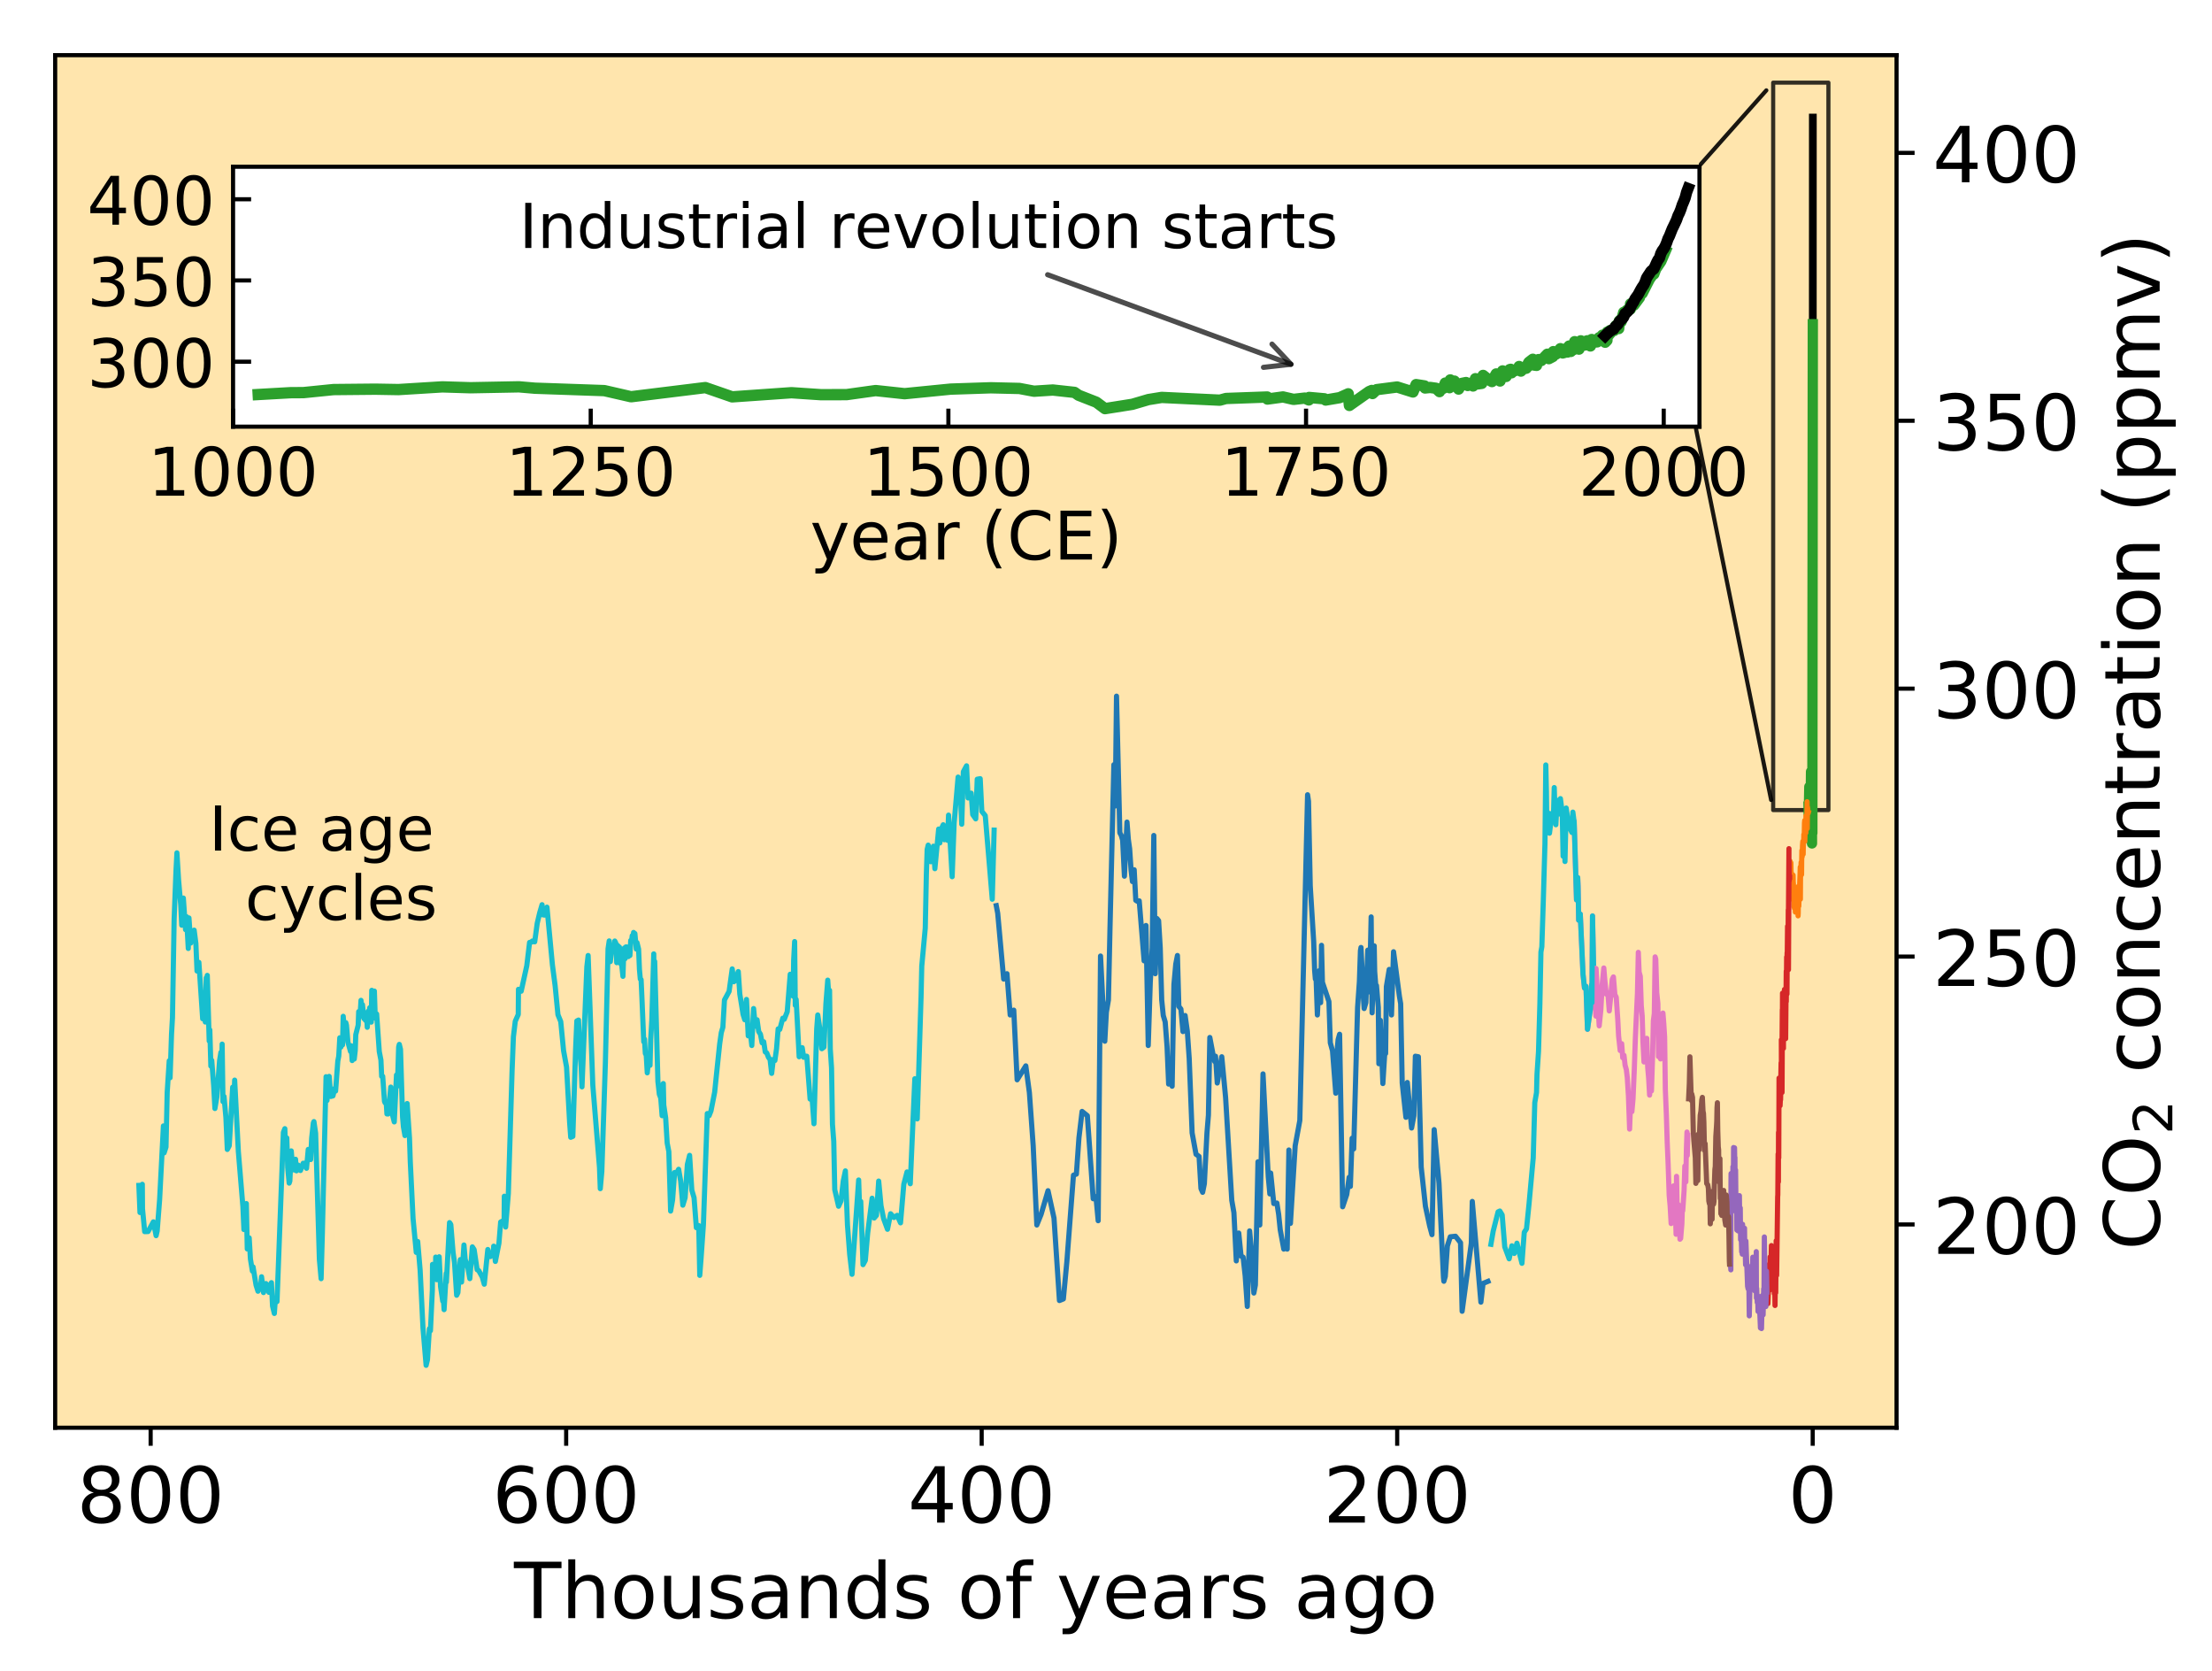 <?xml version="1.0" encoding="utf-8" standalone="no"?>
<!DOCTYPE svg PUBLIC "-//W3C//DTD SVG 1.1//EN"
  "http://www.w3.org/Graphics/SVG/1.1/DTD/svg11.dtd">
<!-- Created with matplotlib (http://matplotlib.org/) -->
<svg height="324pt" version="1.1" viewBox="0 0 429 324" width="429pt" xmlns="http://www.w3.org/2000/svg" xmlns:xlink="http://www.w3.org/1999/xlink">
 <defs>
  <style type="text/css">
*{stroke-linecap:butt;stroke-linejoin:round;}
  </style>
 </defs>
 <g id="figure_1">
  <g id="patch_1">
   <path d="M 0 324.046 
L 429.201 324.046 
L 429.201 0 
L 0 0 
z
" style="fill:#ffffff;"/>
  </g>
  <g id="axes_1">
   <g id="patch_2">
    <path d="M 10.7 276.812 
L 367.82 276.812 
L 367.82 10.7 
L 10.7 10.7 
z
" style="fill:#ffe5ad;"/>
   </g>
   <g id="patch_3">
    <path clip-path="url(#p04d1d4f803)" d="M 343.893 157.062 
L 354.607 157.062 
L 354.607 16.022 
L 343.893 16.022 
z
" style="fill:none;opacity:0.8;stroke:#000000;stroke-linejoin:miter;stroke-width:0.8;"/>
   </g>
   <g id="matplotlib.axis_1">
    <g id="xtick_1">
     <g id="line2d_1">
      <defs>
       <path d="M 0 0 
L 0 3.5 
" id="m4f13d3c6d3" style="stroke:#000000;stroke-width:0.8;"/>
      </defs>
      <g>
       <use style="stroke:#000000;stroke-width:0.8;" x="351.56" xlink:href="#m4f13d3c6d3" y="276.812"/>
      </g>
     </g>
     <g id="text_1">
      <!-- 0 -->
      <defs>
       <path d="M 31.781 66.406 
Q 24.172 66.406 20.328 58.906 
Q 16.5 51.422 16.5 36.375 
Q 16.5 21.391 20.328 13.891 
Q 24.172 6.391 31.781 6.391 
Q 39.453 6.391 43.281 13.891 
Q 47.125 21.391 47.125 36.375 
Q 47.125 51.422 43.281 58.906 
Q 39.453 66.406 31.781 66.406 
z
M 31.781 74.219 
Q 44.047 74.219 50.516 64.516 
Q 56.984 54.828 56.984 36.375 
Q 56.984 17.969 50.516 8.266 
Q 44.047 -1.422 31.781 -1.422 
Q 19.531 -1.422 13.062 8.266 
Q 6.594 17.969 6.594 36.375 
Q 6.594 54.828 13.062 64.516 
Q 19.531 74.219 31.781 74.219 
z
" id="DejaVuSans-30"/>
      </defs>
      <g transform="translate(346.788 295.21)scale(0.15 -0.15)">
       <use xlink:href="#DejaVuSans-30"/>
      </g>
     </g>
    </g>
    <g id="xtick_2">
     <g id="line2d_2">
      <g>
       <use style="stroke:#000000;stroke-width:0.8;" x="270.974" xlink:href="#m4f13d3c6d3" y="276.812"/>
      </g>
     </g>
     <g id="text_2">
      <!-- 200 -->
      <defs>
       <path d="M 19.188 8.297 
L 53.609 8.297 
L 53.609 0 
L 7.328 0 
L 7.328 8.297 
Q 12.938 14.109 22.625 23.891 
Q 32.328 33.688 34.812 36.531 
Q 39.547 41.844 41.422 45.531 
Q 43.312 49.219 43.312 52.781 
Q 43.312 58.594 39.234 62.25 
Q 35.156 65.922 28.609 65.922 
Q 23.969 65.922 18.812 64.312 
Q 13.672 62.703 7.812 59.422 
L 7.812 69.391 
Q 13.766 71.781 18.938 73 
Q 24.125 74.219 28.422 74.219 
Q 39.75 74.219 46.484 68.547 
Q 53.219 62.891 53.219 53.422 
Q 53.219 48.922 51.531 44.891 
Q 49.859 40.875 45.406 35.406 
Q 44.188 33.984 37.641 27.219 
Q 31.109 20.453 19.188 8.297 
z
" id="DejaVuSans-32"/>
      </defs>
      <g transform="translate(256.659 295.21)scale(0.15 -0.15)">
       <use xlink:href="#DejaVuSans-32"/>
       <use x="63.623" xlink:href="#DejaVuSans-30"/>
       <use x="127.246" xlink:href="#DejaVuSans-30"/>
      </g>
     </g>
    </g>
    <g id="xtick_3">
     <g id="line2d_3">
      <g>
       <use style="stroke:#000000;stroke-width:0.8;" x="190.389" xlink:href="#m4f13d3c6d3" y="276.812"/>
      </g>
     </g>
     <g id="text_3">
      <!-- 400 -->
      <defs>
       <path d="M 37.797 64.312 
L 12.891 25.391 
L 37.797 25.391 
z
M 35.203 72.906 
L 47.609 72.906 
L 47.609 25.391 
L 58.016 25.391 
L 58.016 17.188 
L 47.609 17.188 
L 47.609 0 
L 37.797 0 
L 37.797 17.188 
L 4.891 17.188 
L 4.891 26.703 
z
" id="DejaVuSans-34"/>
      </defs>
      <g transform="translate(176.073 295.21)scale(0.15 -0.15)">
       <use xlink:href="#DejaVuSans-34"/>
       <use x="63.623" xlink:href="#DejaVuSans-30"/>
       <use x="127.246" xlink:href="#DejaVuSans-30"/>
      </g>
     </g>
    </g>
    <g id="xtick_4">
     <g id="line2d_4">
      <g>
       <use style="stroke:#000000;stroke-width:0.8;" x="109.803" xlink:href="#m4f13d3c6d3" y="276.812"/>
      </g>
     </g>
     <g id="text_4">
      <!-- 600 -->
      <defs>
       <path d="M 33.016 40.375 
Q 26.375 40.375 22.484 35.828 
Q 18.609 31.297 18.609 23.391 
Q 18.609 15.531 22.484 10.953 
Q 26.375 6.391 33.016 6.391 
Q 39.656 6.391 43.531 10.953 
Q 47.406 15.531 47.406 23.391 
Q 47.406 31.297 43.531 35.828 
Q 39.656 40.375 33.016 40.375 
z
M 52.594 71.297 
L 52.594 62.312 
Q 48.875 64.062 45.094 64.984 
Q 41.312 65.922 37.594 65.922 
Q 27.828 65.922 22.672 59.328 
Q 17.531 52.734 16.797 39.406 
Q 19.672 43.656 24.016 45.922 
Q 28.375 48.188 33.594 48.188 
Q 44.578 48.188 50.953 41.516 
Q 57.328 34.859 57.328 23.391 
Q 57.328 12.156 50.688 5.359 
Q 44.047 -1.422 33.016 -1.422 
Q 20.359 -1.422 13.672 8.266 
Q 6.984 17.969 6.984 36.375 
Q 6.984 53.656 15.188 63.938 
Q 23.391 74.219 37.203 74.219 
Q 40.922 74.219 44.703 73.484 
Q 48.484 72.75 52.594 71.297 
z
" id="DejaVuSans-36"/>
      </defs>
      <g transform="translate(95.487 295.21)scale(0.15 -0.15)">
       <use xlink:href="#DejaVuSans-36"/>
       <use x="63.623" xlink:href="#DejaVuSans-30"/>
       <use x="127.246" xlink:href="#DejaVuSans-30"/>
      </g>
     </g>
    </g>
    <g id="xtick_5">
     <g id="line2d_5">
      <g>
       <use style="stroke:#000000;stroke-width:0.8;" x="29.217" xlink:href="#m4f13d3c6d3" y="276.812"/>
      </g>
     </g>
     <g id="text_5">
      <!-- 800 -->
      <defs>
       <path d="M 31.781 34.625 
Q 24.75 34.625 20.719 30.859 
Q 16.703 27.094 16.703 20.516 
Q 16.703 13.922 20.719 10.156 
Q 24.75 6.391 31.781 6.391 
Q 38.812 6.391 42.859 10.172 
Q 46.922 13.969 46.922 20.516 
Q 46.922 27.094 42.891 30.859 
Q 38.875 34.625 31.781 34.625 
z
M 21.922 38.812 
Q 15.578 40.375 12.031 44.719 
Q 8.5 49.078 8.5 55.328 
Q 8.5 64.062 14.719 69.141 
Q 20.953 74.219 31.781 74.219 
Q 42.672 74.219 48.875 69.141 
Q 55.078 64.062 55.078 55.328 
Q 55.078 49.078 51.531 44.719 
Q 48 40.375 41.703 38.812 
Q 48.828 37.156 52.797 32.312 
Q 56.781 27.484 56.781 20.516 
Q 56.781 9.906 50.312 4.234 
Q 43.844 -1.422 31.781 -1.422 
Q 19.734 -1.422 13.25 4.234 
Q 6.781 9.906 6.781 20.516 
Q 6.781 27.484 10.781 32.312 
Q 14.797 37.156 21.922 38.812 
z
M 18.312 54.391 
Q 18.312 48.734 21.844 45.562 
Q 25.391 42.391 31.781 42.391 
Q 38.141 42.391 41.719 45.562 
Q 45.312 48.734 45.312 54.391 
Q 45.312 60.062 41.719 63.234 
Q 38.141 66.406 31.781 66.406 
Q 25.391 66.406 21.844 63.234 
Q 18.312 60.062 18.312 54.391 
z
" id="DejaVuSans-38"/>
      </defs>
      <g transform="translate(14.901 295.21)scale(0.15 -0.15)">
       <use xlink:href="#DejaVuSans-38"/>
       <use x="63.623" xlink:href="#DejaVuSans-30"/>
       <use x="127.246" xlink:href="#DejaVuSans-30"/>
      </g>
     </g>
    </g>
    <g id="text_6">
     <!-- Thousands of years ago -->
     <defs>
      <path d="M -0.297 72.906 
L 61.375 72.906 
L 61.375 64.594 
L 35.5 64.594 
L 35.5 0 
L 25.594 0 
L 25.594 64.594 
L -0.297 64.594 
z
" id="DejaVuSans-54"/>
      <path d="M 54.891 33.016 
L 54.891 0 
L 45.906 0 
L 45.906 32.719 
Q 45.906 40.484 42.875 44.328 
Q 39.844 48.188 33.797 48.188 
Q 26.516 48.188 22.312 43.547 
Q 18.109 38.922 18.109 30.906 
L 18.109 0 
L 9.078 0 
L 9.078 75.984 
L 18.109 75.984 
L 18.109 46.188 
Q 21.344 51.125 25.703 53.562 
Q 30.078 56 35.797 56 
Q 45.219 56 50.047 50.172 
Q 54.891 44.344 54.891 33.016 
z
" id="DejaVuSans-68"/>
      <path d="M 30.609 48.391 
Q 23.391 48.391 19.188 42.75 
Q 14.984 37.109 14.984 27.297 
Q 14.984 17.484 19.156 11.844 
Q 23.344 6.203 30.609 6.203 
Q 37.797 6.203 41.984 11.859 
Q 46.188 17.531 46.188 27.297 
Q 46.188 37.016 41.984 42.703 
Q 37.797 48.391 30.609 48.391 
z
M 30.609 56 
Q 42.328 56 49.016 48.375 
Q 55.719 40.766 55.719 27.297 
Q 55.719 13.875 49.016 6.219 
Q 42.328 -1.422 30.609 -1.422 
Q 18.844 -1.422 12.172 6.219 
Q 5.516 13.875 5.516 27.297 
Q 5.516 40.766 12.172 48.375 
Q 18.844 56 30.609 56 
z
" id="DejaVuSans-6f"/>
      <path d="M 8.5 21.578 
L 8.5 54.688 
L 17.484 54.688 
L 17.484 21.922 
Q 17.484 14.156 20.5 10.266 
Q 23.531 6.391 29.594 6.391 
Q 36.859 6.391 41.078 11.031 
Q 45.312 15.672 45.312 23.688 
L 45.312 54.688 
L 54.297 54.688 
L 54.297 0 
L 45.312 0 
L 45.312 8.406 
Q 42.047 3.422 37.719 1 
Q 33.406 -1.422 27.688 -1.422 
Q 18.266 -1.422 13.375 4.438 
Q 8.5 10.297 8.5 21.578 
z
M 31.109 56 
z
" id="DejaVuSans-75"/>
      <path d="M 44.281 53.078 
L 44.281 44.578 
Q 40.484 46.531 36.375 47.5 
Q 32.281 48.484 27.875 48.484 
Q 21.188 48.484 17.844 46.438 
Q 14.5 44.391 14.5 40.281 
Q 14.5 37.156 16.891 35.375 
Q 19.281 33.594 26.516 31.984 
L 29.594 31.297 
Q 39.156 29.25 43.188 25.516 
Q 47.219 21.781 47.219 15.094 
Q 47.219 7.469 41.188 3.016 
Q 35.156 -1.422 24.609 -1.422 
Q 20.219 -1.422 15.453 -0.562 
Q 10.688 0.297 5.422 2 
L 5.422 11.281 
Q 10.406 8.688 15.234 7.391 
Q 20.062 6.109 24.812 6.109 
Q 31.156 6.109 34.562 8.281 
Q 37.984 10.453 37.984 14.406 
Q 37.984 18.062 35.516 20.016 
Q 33.062 21.969 24.703 23.781 
L 21.578 24.516 
Q 13.234 26.266 9.516 29.906 
Q 5.812 33.547 5.812 39.891 
Q 5.812 47.609 11.281 51.797 
Q 16.75 56 26.812 56 
Q 31.781 56 36.172 55.266 
Q 40.578 54.547 44.281 53.078 
z
" id="DejaVuSans-73"/>
      <path d="M 34.281 27.484 
Q 23.391 27.484 19.188 25 
Q 14.984 22.516 14.984 16.5 
Q 14.984 11.719 18.141 8.906 
Q 21.297 6.109 26.703 6.109 
Q 34.188 6.109 38.703 11.406 
Q 43.219 16.703 43.219 25.484 
L 43.219 27.484 
z
M 52.203 31.203 
L 52.203 0 
L 43.219 0 
L 43.219 8.297 
Q 40.141 3.328 35.547 0.953 
Q 30.953 -1.422 24.312 -1.422 
Q 15.922 -1.422 10.953 3.297 
Q 6 8.016 6 15.922 
Q 6 25.141 12.172 29.828 
Q 18.359 34.516 30.609 34.516 
L 43.219 34.516 
L 43.219 35.406 
Q 43.219 41.609 39.141 45 
Q 35.062 48.391 27.688 48.391 
Q 23 48.391 18.547 47.266 
Q 14.109 46.141 10.016 43.891 
L 10.016 52.203 
Q 14.938 54.109 19.578 55.047 
Q 24.219 56 28.609 56 
Q 40.484 56 46.344 49.844 
Q 52.203 43.703 52.203 31.203 
z
" id="DejaVuSans-61"/>
      <path d="M 54.891 33.016 
L 54.891 0 
L 45.906 0 
L 45.906 32.719 
Q 45.906 40.484 42.875 44.328 
Q 39.844 48.188 33.797 48.188 
Q 26.516 48.188 22.312 43.547 
Q 18.109 38.922 18.109 30.906 
L 18.109 0 
L 9.078 0 
L 9.078 54.688 
L 18.109 54.688 
L 18.109 46.188 
Q 21.344 51.125 25.703 53.562 
Q 30.078 56 35.797 56 
Q 45.219 56 50.047 50.172 
Q 54.891 44.344 54.891 33.016 
z
" id="DejaVuSans-6e"/>
      <path d="M 45.406 46.391 
L 45.406 75.984 
L 54.391 75.984 
L 54.391 0 
L 45.406 0 
L 45.406 8.203 
Q 42.578 3.328 38.25 0.953 
Q 33.938 -1.422 27.875 -1.422 
Q 17.969 -1.422 11.734 6.484 
Q 5.516 14.406 5.516 27.297 
Q 5.516 40.188 11.734 48.094 
Q 17.969 56 27.875 56 
Q 33.938 56 38.25 53.625 
Q 42.578 51.266 45.406 46.391 
z
M 14.797 27.297 
Q 14.797 17.391 18.875 11.75 
Q 22.953 6.109 30.078 6.109 
Q 37.203 6.109 41.297 11.75 
Q 45.406 17.391 45.406 27.297 
Q 45.406 37.203 41.297 42.844 
Q 37.203 48.484 30.078 48.484 
Q 22.953 48.484 18.875 42.844 
Q 14.797 37.203 14.797 27.297 
z
" id="DejaVuSans-64"/>
      <path id="DejaVuSans-20"/>
      <path d="M 37.109 75.984 
L 37.109 68.5 
L 28.516 68.5 
Q 23.688 68.5 21.797 66.547 
Q 19.922 64.594 19.922 59.516 
L 19.922 54.688 
L 34.719 54.688 
L 34.719 47.703 
L 19.922 47.703 
L 19.922 0 
L 10.891 0 
L 10.891 47.703 
L 2.297 47.703 
L 2.297 54.688 
L 10.891 54.688 
L 10.891 58.5 
Q 10.891 67.625 15.141 71.797 
Q 19.391 75.984 28.609 75.984 
z
" id="DejaVuSans-66"/>
      <path d="M 32.172 -5.078 
Q 28.375 -14.844 24.75 -17.812 
Q 21.141 -20.797 15.094 -20.797 
L 7.906 -20.797 
L 7.906 -13.281 
L 13.188 -13.281 
Q 16.891 -13.281 18.938 -11.516 
Q 21 -9.766 23.484 -3.219 
L 25.094 0.875 
L 2.984 54.688 
L 12.5 54.688 
L 29.594 11.922 
L 46.688 54.688 
L 56.203 54.688 
z
" id="DejaVuSans-79"/>
      <path d="M 56.203 29.594 
L 56.203 25.203 
L 14.891 25.203 
Q 15.484 15.922 20.484 11.062 
Q 25.484 6.203 34.422 6.203 
Q 39.594 6.203 44.453 7.469 
Q 49.312 8.734 54.109 11.281 
L 54.109 2.781 
Q 49.266 0.734 44.188 -0.344 
Q 39.109 -1.422 33.891 -1.422 
Q 20.797 -1.422 13.156 6.188 
Q 5.516 13.812 5.516 26.812 
Q 5.516 40.234 12.766 48.109 
Q 20.016 56 32.328 56 
Q 43.359 56 49.781 48.891 
Q 56.203 41.797 56.203 29.594 
z
M 47.219 32.234 
Q 47.125 39.594 43.094 43.984 
Q 39.062 48.391 32.422 48.391 
Q 24.906 48.391 20.391 44.141 
Q 15.875 39.891 15.188 32.172 
z
" id="DejaVuSans-65"/>
      <path d="M 41.109 46.297 
Q 39.594 47.172 37.812 47.578 
Q 36.031 48 33.891 48 
Q 26.266 48 22.188 43.047 
Q 18.109 38.094 18.109 28.812 
L 18.109 0 
L 9.078 0 
L 9.078 54.688 
L 18.109 54.688 
L 18.109 46.188 
Q 20.953 51.172 25.484 53.578 
Q 30.031 56 36.531 56 
Q 37.453 56 38.578 55.875 
Q 39.703 55.766 41.062 55.516 
z
" id="DejaVuSans-72"/>
      <path d="M 45.406 27.984 
Q 45.406 37.75 41.375 43.109 
Q 37.359 48.484 30.078 48.484 
Q 22.859 48.484 18.828 43.109 
Q 14.797 37.75 14.797 27.984 
Q 14.797 18.266 18.828 12.891 
Q 22.859 7.516 30.078 7.516 
Q 37.359 7.516 41.375 12.891 
Q 45.406 18.266 45.406 27.984 
z
M 54.391 6.781 
Q 54.391 -7.172 48.188 -13.984 
Q 42 -20.797 29.203 -20.797 
Q 24.469 -20.797 20.266 -20.094 
Q 16.062 -19.391 12.109 -17.922 
L 12.109 -9.188 
Q 16.062 -11.328 19.922 -12.344 
Q 23.781 -13.375 27.781 -13.375 
Q 36.625 -13.375 41.016 -8.766 
Q 45.406 -4.156 45.406 5.172 
L 45.406 9.625 
Q 42.625 4.781 38.281 2.391 
Q 33.938 0 27.875 0 
Q 17.828 0 11.672 7.656 
Q 5.516 15.328 5.516 27.984 
Q 5.516 40.672 11.672 48.328 
Q 17.828 56 27.875 56 
Q 33.938 56 38.281 53.609 
Q 42.625 51.219 45.406 46.391 
L 45.406 54.688 
L 54.391 54.688 
z
" id="DejaVuSans-67"/>
     </defs>
     <g transform="translate(99.692 313.727)scale(0.15 -0.15)">
      <use xlink:href="#DejaVuSans-54"/>
      <use x="61.084" xlink:href="#DejaVuSans-68"/>
      <use x="124.463" xlink:href="#DejaVuSans-6f"/>
      <use x="185.645" xlink:href="#DejaVuSans-75"/>
      <use x="249.023" xlink:href="#DejaVuSans-73"/>
      <use x="301.123" xlink:href="#DejaVuSans-61"/>
      <use x="362.402" xlink:href="#DejaVuSans-6e"/>
      <use x="425.781" xlink:href="#DejaVuSans-64"/>
      <use x="489.258" xlink:href="#DejaVuSans-73"/>
      <use x="541.357" xlink:href="#DejaVuSans-20"/>
      <use x="573.145" xlink:href="#DejaVuSans-6f"/>
      <use x="634.326" xlink:href="#DejaVuSans-66"/>
      <use x="669.531" xlink:href="#DejaVuSans-20"/>
      <use x="701.318" xlink:href="#DejaVuSans-79"/>
      <use x="760.498" xlink:href="#DejaVuSans-65"/>
      <use x="822.021" xlink:href="#DejaVuSans-61"/>
      <use x="883.301" xlink:href="#DejaVuSans-72"/>
      <use x="924.414" xlink:href="#DejaVuSans-73"/>
      <use x="976.514" xlink:href="#DejaVuSans-20"/>
      <use x="1008.301" xlink:href="#DejaVuSans-61"/>
      <use x="1069.58" xlink:href="#DejaVuSans-67"/>
      <use x="1133.057" xlink:href="#DejaVuSans-6f"/>
     </g>
    </g>
   </g>
   <g id="matplotlib.axis_2">
    <g id="ytick_1">
     <g id="line2d_6">
      <defs>
       <path d="M 0 0 
L 3.5 0 
" id="m6e40f8aee0" style="stroke:#000000;stroke-width:0.8;"/>
      </defs>
      <g>
       <use style="stroke:#000000;stroke-width:0.8;" x="367.82" xlink:href="#m6e40f8aee0" y="237.405"/>
      </g>
     </g>
     <g id="text_7">
      <!-- 200 -->
      <g transform="translate(374.82 243.104)scale(0.15 -0.15)">
       <use xlink:href="#DejaVuSans-32"/>
       <use x="63.623" xlink:href="#DejaVuSans-30"/>
       <use x="127.246" xlink:href="#DejaVuSans-30"/>
      </g>
     </g>
    </g>
    <g id="ytick_2">
     <g id="line2d_7">
      <g>
       <use style="stroke:#000000;stroke-width:0.8;" x="367.82" xlink:href="#m6e40f8aee0" y="185.463"/>
      </g>
     </g>
     <g id="text_8">
      <!-- 250 -->
      <defs>
       <path d="M 10.797 72.906 
L 49.516 72.906 
L 49.516 64.594 
L 19.828 64.594 
L 19.828 46.734 
Q 21.969 47.469 24.109 47.828 
Q 26.266 48.188 28.422 48.188 
Q 40.625 48.188 47.75 41.5 
Q 54.891 34.812 54.891 23.391 
Q 54.891 11.625 47.562 5.094 
Q 40.234 -1.422 26.906 -1.422 
Q 22.312 -1.422 17.547 -0.641 
Q 12.797 0.141 7.719 1.703 
L 7.719 11.625 
Q 12.109 9.234 16.797 8.062 
Q 21.484 6.891 26.703 6.891 
Q 35.156 6.891 40.078 11.328 
Q 45.016 15.766 45.016 23.391 
Q 45.016 31 40.078 35.438 
Q 35.156 39.891 26.703 39.891 
Q 22.75 39.891 18.812 39.016 
Q 14.891 38.141 10.797 36.281 
z
" id="DejaVuSans-35"/>
      </defs>
      <g transform="translate(374.82 191.162)scale(0.15 -0.15)">
       <use xlink:href="#DejaVuSans-32"/>
       <use x="63.623" xlink:href="#DejaVuSans-35"/>
       <use x="127.246" xlink:href="#DejaVuSans-30"/>
      </g>
     </g>
    </g>
    <g id="ytick_3">
     <g id="line2d_8">
      <g>
       <use style="stroke:#000000;stroke-width:0.8;" x="367.82" xlink:href="#m6e40f8aee0" y="133.521"/>
      </g>
     </g>
     <g id="text_9">
      <!-- 300 -->
      <defs>
       <path d="M 40.578 39.312 
Q 47.656 37.797 51.625 33 
Q 55.609 28.219 55.609 21.188 
Q 55.609 10.406 48.188 4.484 
Q 40.766 -1.422 27.094 -1.422 
Q 22.516 -1.422 17.656 -0.516 
Q 12.797 0.391 7.625 2.203 
L 7.625 11.719 
Q 11.719 9.328 16.594 8.109 
Q 21.484 6.891 26.812 6.891 
Q 36.078 6.891 40.938 10.547 
Q 45.797 14.203 45.797 21.188 
Q 45.797 27.641 41.281 31.266 
Q 36.766 34.906 28.719 34.906 
L 20.219 34.906 
L 20.219 43.016 
L 29.109 43.016 
Q 36.375 43.016 40.234 45.922 
Q 44.094 48.828 44.094 54.297 
Q 44.094 59.906 40.109 62.906 
Q 36.141 65.922 28.719 65.922 
Q 24.656 65.922 20.016 65.031 
Q 15.375 64.156 9.812 62.312 
L 9.812 71.094 
Q 15.438 72.656 20.344 73.438 
Q 25.25 74.219 29.594 74.219 
Q 40.828 74.219 47.359 69.109 
Q 53.906 64.016 53.906 55.328 
Q 53.906 49.266 50.438 45.094 
Q 46.969 40.922 40.578 39.312 
z
" id="DejaVuSans-33"/>
      </defs>
      <g transform="translate(374.82 139.22)scale(0.15 -0.15)">
       <use xlink:href="#DejaVuSans-33"/>
       <use x="63.623" xlink:href="#DejaVuSans-30"/>
       <use x="127.246" xlink:href="#DejaVuSans-30"/>
      </g>
     </g>
    </g>
    <g id="ytick_4">
     <g id="line2d_9">
      <g>
       <use style="stroke:#000000;stroke-width:0.8;" x="367.82" xlink:href="#m6e40f8aee0" y="81.579"/>
      </g>
     </g>
     <g id="text_10">
      <!-- 350 -->
      <g transform="translate(374.82 87.278)scale(0.15 -0.15)">
       <use xlink:href="#DejaVuSans-33"/>
       <use x="63.623" xlink:href="#DejaVuSans-35"/>
       <use x="127.246" xlink:href="#DejaVuSans-30"/>
      </g>
     </g>
    </g>
    <g id="ytick_5">
     <g id="line2d_10">
      <g>
       <use style="stroke:#000000;stroke-width:0.8;" x="367.82" xlink:href="#m6e40f8aee0" y="29.637"/>
      </g>
     </g>
     <g id="text_11">
      <!-- 400 -->
      <g transform="translate(374.82 35.336)scale(0.15 -0.15)">
       <use xlink:href="#DejaVuSans-34"/>
       <use x="63.623" xlink:href="#DejaVuSans-30"/>
       <use x="127.246" xlink:href="#DejaVuSans-30"/>
      </g>
     </g>
    </g>
    <g id="text_12">
     <!-- CO$_2$ concentration (ppmv) -->
     <defs>
      <path d="M 64.406 67.281 
L 64.406 56.891 
Q 59.422 61.531 53.781 63.812 
Q 48.141 66.109 41.797 66.109 
Q 29.297 66.109 22.656 58.469 
Q 16.016 50.828 16.016 36.375 
Q 16.016 21.969 22.656 14.328 
Q 29.297 6.688 41.797 6.688 
Q 48.141 6.688 53.781 8.984 
Q 59.422 11.281 64.406 15.922 
L 64.406 5.609 
Q 59.234 2.094 53.438 0.328 
Q 47.656 -1.422 41.219 -1.422 
Q 24.656 -1.422 15.125 8.703 
Q 5.609 18.844 5.609 36.375 
Q 5.609 53.953 15.125 64.078 
Q 24.656 74.219 41.219 74.219 
Q 47.75 74.219 53.531 72.484 
Q 59.328 70.75 64.406 67.281 
z
" id="DejaVuSans-43"/>
      <path d="M 39.406 66.219 
Q 28.656 66.219 22.328 58.203 
Q 16.016 50.203 16.016 36.375 
Q 16.016 22.609 22.328 14.594 
Q 28.656 6.594 39.406 6.594 
Q 50.141 6.594 56.422 14.594 
Q 62.703 22.609 62.703 36.375 
Q 62.703 50.203 56.422 58.203 
Q 50.141 66.219 39.406 66.219 
z
M 39.406 74.219 
Q 54.734 74.219 63.906 63.938 
Q 73.094 53.656 73.094 36.375 
Q 73.094 19.141 63.906 8.859 
Q 54.734 -1.422 39.406 -1.422 
Q 24.031 -1.422 14.812 8.828 
Q 5.609 19.094 5.609 36.375 
Q 5.609 53.656 14.812 63.938 
Q 24.031 74.219 39.406 74.219 
z
" id="DejaVuSans-4f"/>
      <path d="M 48.781 52.594 
L 48.781 44.188 
Q 44.969 46.297 41.141 47.344 
Q 37.312 48.391 33.406 48.391 
Q 24.656 48.391 19.812 42.844 
Q 14.984 37.312 14.984 27.297 
Q 14.984 17.281 19.812 11.734 
Q 24.656 6.203 33.406 6.203 
Q 37.312 6.203 41.141 7.25 
Q 44.969 8.297 48.781 10.406 
L 48.781 2.094 
Q 45.016 0.344 40.984 -0.531 
Q 36.969 -1.422 32.422 -1.422 
Q 20.062 -1.422 12.781 6.344 
Q 5.516 14.109 5.516 27.297 
Q 5.516 40.672 12.859 48.328 
Q 20.219 56 33.016 56 
Q 37.156 56 41.109 55.141 
Q 45.062 54.297 48.781 52.594 
z
" id="DejaVuSans-63"/>
      <path d="M 18.312 70.219 
L 18.312 54.688 
L 36.812 54.688 
L 36.812 47.703 
L 18.312 47.703 
L 18.312 18.016 
Q 18.312 11.328 20.141 9.422 
Q 21.969 7.516 27.594 7.516 
L 36.812 7.516 
L 36.812 0 
L 27.594 0 
Q 17.188 0 13.234 3.875 
Q 9.281 7.766 9.281 18.016 
L 9.281 47.703 
L 2.688 47.703 
L 2.688 54.688 
L 9.281 54.688 
L 9.281 70.219 
z
" id="DejaVuSans-74"/>
      <path d="M 9.422 54.688 
L 18.406 54.688 
L 18.406 0 
L 9.422 0 
z
M 9.422 75.984 
L 18.406 75.984 
L 18.406 64.594 
L 9.422 64.594 
z
" id="DejaVuSans-69"/>
      <path d="M 31 75.875 
Q 24.469 64.656 21.281 53.656 
Q 18.109 42.672 18.109 31.391 
Q 18.109 20.125 21.312 9.062 
Q 24.516 -2 31 -13.188 
L 23.188 -13.188 
Q 15.875 -1.703 12.234 9.375 
Q 8.594 20.453 8.594 31.391 
Q 8.594 42.281 12.203 53.312 
Q 15.828 64.359 23.188 75.875 
z
" id="DejaVuSans-28"/>
      <path d="M 18.109 8.203 
L 18.109 -20.797 
L 9.078 -20.797 
L 9.078 54.688 
L 18.109 54.688 
L 18.109 46.391 
Q 20.953 51.266 25.266 53.625 
Q 29.594 56 35.594 56 
Q 45.562 56 51.781 48.094 
Q 58.016 40.188 58.016 27.297 
Q 58.016 14.406 51.781 6.484 
Q 45.562 -1.422 35.594 -1.422 
Q 29.594 -1.422 25.266 0.953 
Q 20.953 3.328 18.109 8.203 
z
M 48.688 27.297 
Q 48.688 37.203 44.609 42.844 
Q 40.531 48.484 33.406 48.484 
Q 26.266 48.484 22.188 42.844 
Q 18.109 37.203 18.109 27.297 
Q 18.109 17.391 22.188 11.75 
Q 26.266 6.109 33.406 6.109 
Q 40.531 6.109 44.609 11.75 
Q 48.688 17.391 48.688 27.297 
z
" id="DejaVuSans-70"/>
      <path d="M 52 44.188 
Q 55.375 50.25 60.062 53.125 
Q 64.75 56 71.094 56 
Q 79.641 56 84.281 50.016 
Q 88.922 44.047 88.922 33.016 
L 88.922 0 
L 79.891 0 
L 79.891 32.719 
Q 79.891 40.578 77.094 44.375 
Q 74.312 48.188 68.609 48.188 
Q 61.625 48.188 57.562 43.547 
Q 53.516 38.922 53.516 30.906 
L 53.516 0 
L 44.484 0 
L 44.484 32.719 
Q 44.484 40.625 41.703 44.406 
Q 38.922 48.188 33.109 48.188 
Q 26.219 48.188 22.156 43.531 
Q 18.109 38.875 18.109 30.906 
L 18.109 0 
L 9.078 0 
L 9.078 54.688 
L 18.109 54.688 
L 18.109 46.188 
Q 21.188 51.219 25.484 53.609 
Q 29.781 56 35.688 56 
Q 41.656 56 45.828 52.969 
Q 50 49.953 52 44.188 
z
" id="DejaVuSans-6d"/>
      <path d="M 2.984 54.688 
L 12.5 54.688 
L 29.594 8.797 
L 46.688 54.688 
L 56.203 54.688 
L 35.688 0 
L 23.484 0 
z
" id="DejaVuSans-76"/>
      <path d="M 8.016 75.875 
L 15.828 75.875 
Q 23.141 64.359 26.781 53.312 
Q 30.422 42.281 30.422 31.391 
Q 30.422 20.453 26.781 9.375 
Q 23.141 -1.703 15.828 -13.188 
L 8.016 -13.188 
Q 14.5 -2 17.703 9.062 
Q 20.906 20.125 20.906 31.391 
Q 20.906 42.672 17.703 53.656 
Q 14.5 64.656 8.016 75.875 
z
" id="DejaVuSans-29"/>
     </defs>
     <g transform="translate(418.851 242.381)rotate(-90)scale(0.15 -0.15)">
      <use transform="translate(0 0.016)" xlink:href="#DejaVuSans-43"/>
      <use transform="translate(69.824 0.016)" xlink:href="#DejaVuSans-4f"/>
      <use transform="translate(149.492 -16.391)scale(0.7)" xlink:href="#DejaVuSans-32"/>
      <use transform="translate(196.763 0.016)" xlink:href="#DejaVuSans-20"/>
      <use transform="translate(228.55 0.016)" xlink:href="#DejaVuSans-63"/>
      <use transform="translate(283.53 0.016)" xlink:href="#DejaVuSans-6f"/>
      <use transform="translate(344.712 0.016)" xlink:href="#DejaVuSans-6e"/>
      <use transform="translate(408.091 0.016)" xlink:href="#DejaVuSans-63"/>
      <use transform="translate(463.071 0.016)" xlink:href="#DejaVuSans-65"/>
      <use transform="translate(524.595 0.016)" xlink:href="#DejaVuSans-6e"/>
      <use transform="translate(587.974 0.016)" xlink:href="#DejaVuSans-74"/>
      <use transform="translate(627.183 0.016)" xlink:href="#DejaVuSans-72"/>
      <use transform="translate(668.296 0.016)" xlink:href="#DejaVuSans-61"/>
      <use transform="translate(729.575 0.016)" xlink:href="#DejaVuSans-74"/>
      <use transform="translate(768.784 0.016)" xlink:href="#DejaVuSans-69"/>
      <use transform="translate(796.567 0.016)" xlink:href="#DejaVuSans-6f"/>
      <use transform="translate(857.749 0.016)" xlink:href="#DejaVuSans-6e"/>
      <use transform="translate(921.128 0.016)" xlink:href="#DejaVuSans-20"/>
      <use transform="translate(952.915 0.016)" xlink:href="#DejaVuSans-28"/>
      <use transform="translate(991.929 0.016)" xlink:href="#DejaVuSans-70"/>
      <use transform="translate(1055.405 0.016)" xlink:href="#DejaVuSans-70"/>
      <use transform="translate(1118.882 0.016)" xlink:href="#DejaVuSans-6d"/>
      <use transform="translate(1216.294 0.016)" xlink:href="#DejaVuSans-76"/>
      <use transform="translate(1275.474 0.016)" xlink:href="#DejaVuSans-29"/>
     </g>
    </g>
   </g>
   <g id="line2d_11">
    <path clip-path="url(#p04d1d4f803)" d="M 351.564 116.919 
L 351.564 115.954 
L 351.565 115.19 
L 351.565 114.35 
L 351.566 113.791 
L 351.566 113.142 
L 351.566 112.707 
L 351.567 111.322 
L 351.567 110.478 
L 351.568 109.576 
L 351.568 107.942 
L 351.568 106.84 
L 351.569 106.18 
L 351.569 104.997 
L 351.57 102.691 
L 351.57 102.102 
L 351.57 101.158 
L 351.571 100.12 
L 351.571 98.303 
L 351.572 96.638 
L 351.572 95.239 
L 351.572 93.333 
L 351.573 92.036 
L 351.573 90.792 
L 351.574 89.078 
L 351.574 87.374 
L 351.574 85.835 
L 351.575 84.537 
L 351.575 82.687 
L 351.576 80.037 
L 351.576 78.558 
L 351.576 77.23 
L 351.577 75.77 
L 351.577 74.958 
L 351.578 74.265 
L 351.578 72.348 
L 351.578 70.279 
L 351.579 68.448 
L 351.579 67.281 
L 351.58 64.303 
L 351.58 62.555 
L 351.58 61.347 
L 351.581 59.743 
L 351.581 57.585 
L 351.582 54.946 
L 351.582 53.153 
L 351.582 50.827 
L 351.583 48.535 
L 351.583 46.681 
L 351.584 44.753 
L 351.584 42.769 
L 351.584 40.129 
L 351.585 38.312 
L 351.585 36.005 
L 351.586 33.203 
L 351.586 31.077 
L 351.586 28.717 
L 351.587 25.193 
L 351.587 22.796 
" style="fill:none;stroke:#000000;stroke-linecap:square;stroke-width:1.5;"/>
   </g>
   <g id="line2d_12">
    <path clip-path="url(#p04d1d4f803)" d="M 351.581 62.859 
L 351.492 161.497 
L 351.452 157.767 
L 351.391 150.194 
L 351.423 163.533 
L 351.335 153.352 
L 351.318 156.001 
L 351.258 149.581 
L 351.244 150.173 
L 351.236 149.612 
L 351.194 153.342 
L 351.16 156.988 
L 351.082 155.035 
L 351.069 154.308 
L 351.057 157.31 
L 351.022 156.51 
L 351.009 158.245 
L 350.951 154.298 
L 350.919 156.583 
L 350.903 152.542 
L 350.816 156.895 
L 350.797 156.999 
L 350.787 156.479 
L 350.775 157.726 
L 350.755 156.375 
L 350.755 156.375 
" style="fill:none;stroke:#2ca02c;stroke-linecap:square;stroke-width:2;"/>
   </g>
   <g id="line2d_13">
    <path clip-path="url(#p04d1d4f803)" d="M 350.717 157.518 
L 350.66 157.726 
L 350.647 157.726 
L 350.587 156.791 
L 350.542 156.479 
L 350.501 160.635 
L 350.469 155.44 
L 350.431 159.18 
L 350.39 159.803 
L 350.372 158.141 
L 350.329 159.907 
L 350.248 158.141 
L 350.237 161.466 
L 350.178 160.531 
L 350.139 159.492 
L 350.092 161.154 
L 350.072 161.57 
L 350.026 163.128 
L 350.007 159.076 
L 349.961 159.596 
L 349.905 162.92 
L 349.866 163.024 
L 349.838 161.777 
L 349.81 163.128 
L 349.749 163.543 
L 349.71 165.621 
L 349.688 164.894 
L 349.637 163.128 
L 349.577 163.959 
L 349.553 165.413 
L 349.511 166.14 
L 349.458 164.894 
L 349.42 167.179 
L 349.402 169.569 
L 349.331 169.672 
L 349.311 167.179 
L 349.24 168.945 
L 349.202 169.361 
L 349.169 174.347 
L 349.143 168.114 
L 349.107 169.361 
L 349.021 171.75 
L 349.007 172.27 
L 348.981 173.828 
L 348.912 173.932 
L 348.868 175.698 
L 348.833 172.893 
L 348.788 172.062 
L 348.752 177.048 
L 348.724 177.568 
L 348.664 172.685 
L 348.629 171.958 
L 348.576 174.347 
L 348.539 176.737 
L 348.473 174.971 
L 348.45 174.659 
L 348.393 175.386 
L 348.367 175.906 
L 348.347 174.243 
L 348.29 175.49 
L 348.258 175.802 
L 348.195 176.84 
L 348.152 173.724 
L 348.117 174.347 
L 348.05 173.205 
L 348.022 176.113 
L 347.969 174.139 
L 347.937 174.659 
L 347.91 175.802 
L 347.876 172.997 
L 347.815 171.231 
L 347.788 171.127 
L 347.758 169.672 
L 347.725 174.451 
L 347.723 174.139 
L 347.71 171.958 
L 347.703 171.127 
L 347.571 170.504 
L 347.534 170.711 
L 347.477 170.919 
L 347.453 171.542 
L 347.41 169.153 
L 347.383 169.984 
L 347.327 167.283 
L 347.257 167.906 
L 347.208 168.841 
L 347.194 169.776 
L 347.146 167.179 
" style="fill:none;stroke:#ff7f0e;stroke-linecap:square;"/>
   </g>
   <g id="line2d_14">
    <path clip-path="url(#p04d1d4f803)" d="M 347.092 170.088 
L 347.063 170.088 
L 347 170.815 
L 346.967 166.598 
L 346.86 188.008 
L 346.952 164.541 
L 346.838 179.188 
L 346.83 179.344 
L 346.822 176.383 
L 346.746 186.585 
L 346.729 179.864 
L 346.719 187.696 
L 346.683 179.583 
L 346.612 186.107 
L 346.569 192.735 
L 346.596 184.704 
L 346.515 188.849 
L 346.506 185.546 
L 346.435 194.2 
L 346.427 188.268 
L 346.313 201.378 
L 346.287 194.231 
L 346.2 199.113 
L 346.126 195.592 
L 346.108 200.183 
L 346.08 191.841 
L 346.035 194.2 
L 345.919 200.09 
L 345.91 198.064 
L 345.895 194.532 
L 345.885 203.248 
L 345.799 196.849 
L 345.795 200.214 
L 345.705 192.558 
L 345.692 195.997 
L 345.683 197.96 
L 345.612 211.808 
L 345.665 195.747 
L 345.564 208.473 
L 345.478 201.596 
L 345.502 211.039 
L 345.453 207.476 
L 345.33 213.231 
L 345.428 206.053 
L 345.296 212.961 
L 345.232 214.384 
L 345.207 211.579 
L 345.114 212.047 
L 345.029 209.024 
L 344.978 224.492 
L 344.929 219.547 
L 344.908 229.146 
L 344.89 228.419 
L 344.876 228.616 
L 344.849 223.744 
L 344.792 231.66 
L 344.763 232.013 
L 344.565 247.274 
L 344.515 246.256 
L 344.484 245.072 
L 344.474 240.563 
L 344.389 250.65 
L 344.378 246.536 
L 344.345 246.006 
L 344.251 253.112 
L 344.188 248.801 
L 344.137 249.383 
L 344.111 250.816 
L 344.073 249.279 
L 344.035 243.742 
L 343.971 249.414 
L 343.958 249.352 
L 343.907 244.978 
L 343.843 246.661 
L 343.791 246.152 
L 343.726 246.214 
L 343.676 248.884 
L 343.651 246.318 
L 343.548 241.498 
L 343.494 243.929 
L 343.337 247.804 
L 343.285 243.711 
L 343.233 250.12 
L 343.168 245.03 
L 342.872 252.749 
L 342.731 246.983 
L 342.731 246.983 
" style="fill:none;stroke:#d62728;stroke-linecap:square;"/>
   </g>
   <g id="line2d_15">
    <path clip-path="url(#p04d1d4f803)" d="M 342.673 250.515 
L 342.603 246.474 
L 342.578 250.681 
L 342.556 250.889 
L 342.474 253.32 
L 342.452 252.769 
L 342.394 247.783 
L 342.36 251.814 
L 342.181 239.825 
L 342.148 244.126 
L 342.114 251.138 
L 342.051 249.881 
L 341.941 254.93 
L 341.781 251.19 
L 341.631 257.59 
L 341.421 257.465 
L 341.17 251.388 
L 340.957 254.265 
L 340.898 251.938 
L 340.868 252.458 
L 340.801 252.53 
L 340.699 249.788 
L 340.647 251.668 
L 340.613 242.672 
L 340.568 247.731 
L 340.404 244.978 
L 340.351 250.297 
L 340.289 248.531 
L 340.129 245.061 
L 340.111 248.666 
L 340.046 244.573 
L 340.026 244.864 
L 339.939 243.752 
L 339.793 249.767 
L 339.775 245.31 
L 339.71 248.614 
L 339.63 248.583 
L 339.473 246.162 
L 339.259 255.128 
L 339.16 247.45 
L 339.027 249.871 
L 338.926 249.372 
L 338.606 240.615 
L 338.542 245.227 
L 338.491 243.524 
L 338.379 241.623 
L 338.339 238.132 
L 338.312 240.833 
L 338.26 241.217 
L 338.204 239.846 
L 338.095 240.625 
L 338.066 240.386 
L 337.958 237.374 
L 337.898 243.16 
L 337.835 241.633 
L 337.784 242.713 
L 337.76 241.778 
L 337.611 237.104 
L 337.6 238.558 
L 337.574 240.355 
L 337.511 234.195 
L 337.422 238.672 
L 337.344 231.816 
L 337.303 235.992 
L 337.278 237.093 
L 337.253 235.286 
L 337.229 235.504 
L 337.187 235.525 
L 337.113 233.987 
L 337.076 238.651 
L 337.02 233.125 
L 336.985 235.556 
L 336.851 238.485 
L 336.816 232.107 
L 336.724 234.538 
L 336.676 233.759 
L 336.604 226.85 
L 336.53 227.37 
L 336.516 230.559 
L 336.478 224.409 
L 336.466 227.183 
L 336.403 222.549 
L 336.339 224.845 
L 336.249 225.759 
L 336.213 222.487 
L 336.171 230.632 
L 336.104 229.094 
L 336.083 226.196 
L 336.058 229.894 
L 336.018 228.855 
L 335.979 232.772 
L 335.897 231.535 
L 335.864 231.182 
L 335.855 234.974 
L 335.797 229.801 
L 335.724 227.536 
L 335.709 229.229 
L 335.684 246.204 
L 335.541 244.074 
L 335.489 243.773 
L 335.483 239.95 
L 335.483 239.95 
" style="fill:none;stroke:#9467bd;stroke-linecap:square;"/>
   </g>
   <g id="line2d_16">
    <path clip-path="url(#p04d1d4f803)" d="M 335.426 245.092 
L 335.398 244.594 
L 335.385 243.96 
L 335.319 239.586 
L 335.247 236.034 
L 335.22 235.867 
L 335.139 236.917 
L 335.077 236.397 
L 334.973 235.815 
L 334.918 233.052 
L 334.796 231.702 
L 334.734 236.241 
L 334.677 237.519 
L 334.51 236.47 
L 334.384 232.387 
L 334.295 230.808 
L 334.247 232.979 
L 334.165 234.122 
L 334.093 235.68 
L 334.026 233.021 
L 333.968 234.101 
L 333.908 235.649 
L 333.793 232.927 
L 333.749 235.327 
L 333.69 230.943 
L 333.634 232.387 
L 333.567 224.638 
L 333.503 226.559 
L 333.43 225.469 
L 333.371 229.146 
L 333.315 222.944 
L 333.243 222.342 
L 333.148 219.215 
L 333.075 213.802 
L 333.002 214.789 
L 332.952 217.407 
L 332.901 218.342 
L 332.769 220.347 
L 332.725 222.674 
L 332.668 226.144 
L 332.588 226.736 
L 332.496 229.51 
L 332.411 232.979 
L 332.336 233.468 
L 332.242 231.525 
L 332.13 230.985 
L 332.047 236.387 
L 331.822 235.764 
L 331.695 237.28 
L 331.63 233.187 
L 331.523 233.385 
L 331.411 232.855 
L 331.325 230.403 
L 331.201 229.707 
L 330.999 229.468 
L 330.837 225.385 
L 330.697 221.739 
L 330.573 223.048 
L 330.453 217.584 
L 330.377 215.88 
L 330.285 215.433 
L 330.161 212.764 
L 330.044 213.241 
L 329.88 215.444 
L 329.739 216.244 
L 329.646 218.747 
L 329.522 222.975 
L 329.393 219.89 
L 329.281 228.897 
L 329.176 222.051 
L 329.033 226.736 
L 328.901 229.437 
L 328.793 224.482 
L 328.508 221.095 
L 328.401 219.35 
L 328.253 212.764 
L 328.103 212.109 
L 328.016 213.356 
L 327.745 204.9 
L 327.634 210.031 
L 327.492 213.044 
" style="fill:none;stroke:#8c564b;stroke-linecap:square;"/>
   </g>
   <g id="line2d_17">
    <path clip-path="url(#p04d1d4f803)" d="M 327.34 220.098 
L 327.234 224.035 
L 327.176 219.485 
L 327.055 223.09 
L 326.957 229.146 
L 326.887 226.424 
L 326.758 226.082 
L 326.619 230.777 
L 326.356 234.745 
L 326.267 234.59 
L 326.191 237.249 
L 325.952 240.106 
L 325.814 240.272 
L 325.727 237.685 
L 325.508 233.561 
L 325.423 235.67 
L 325.351 238.267 
L 325.15 228.076 
L 325.062 239.306 
L 324.992 236.792 
L 324.79 232.844 
L 324.58 229.915 
L 324.437 236.221 
L 324.27 233.499 
L 324.102 237.228 
L 323.911 233.842 
L 323.725 231.774 
L 323.52 225.708 
L 323.334 221.251 
L 323.183 216.285 
L 322.981 211.257 
L 322.84 201.025 
L 322.673 198.386 
L 322.512 196.412 
L 322.352 203.341 
L 322.2 203.819 
L 322.058 205.315 
L 321.844 203.393 
L 321.654 204.858 
L 321.532 194.563 
L 321.313 192.454 
L 321.121 185.961 
L 320.998 185.525 
L 320.838 196.537 
L 320.657 197.919 
L 320.512 204.494 
L 320.287 211.517 
L 320.099 209.72 
L 319.927 212.327 
L 319.741 209.045 
L 319.564 207.008 
L 319.375 201.316 
L 319.193 205.616 
L 319.035 202.167 
L 318.84 205.897 
L 318.636 201.949 
L 318.492 197.004 
L 318.308 194.947 
L 318.122 189.286 
L 317.894 188.475 
L 317.738 184.642 
L 317.57 192.569 
L 317.337 197.493 
L 317.163 201.368 
L 316.952 207.528 
L 316.708 213.117 
L 316.494 215.527 
L 316.271 212.857 
L 316.048 218.914 
L 315.82 212.483 
L 315.601 208.961 
L 315.419 207.403 
L 315.169 206.51 
L 314.961 204.619 
L 314.714 205.076 
L 314.511 202.354 
L 314.222 203.684 
L 313.917 200.879 
L 313.756 197.711 
L 313.456 193.348 
L 313.188 192.828 
L 312.911 189.41 
L 312.688 189.868 
L 312.367 193.41 
L 312.102 195.997 
L 311.838 192.548 
L 311.525 192.745 
L 311.236 190.003 
L 311.048 187.676 
L 310.733 190.906 
L 310.473 195.779 
L 310.153 198.895 
L 309.934 195.145 
L 309.545 187.79 
L 309.522 197.015 
L 309.266 193.4 
L 309.048 186.73 
L 308.854 177.588 
L 308.746 194.397 
L 308.701 190.834 
L 308.457 195.498 
L 307.882 199.56 
L 307.589 191.239 
L 307.303 191.561 
L 307.014 188.901 
L 306.482 177.225 
L 306.176 178.409 
L 306.053 171.833 
L 305.981 170.14 
L 305.756 174.472 
L 305.526 166.868 
L 305.298 159.419 
" style="fill:none;stroke:#e377c2;stroke-linecap:square;"/>
   </g>
   <g id="line2d_18">
    <path clip-path="url(#p04d1d4f803)" d="M 309.048 186.73 
L 308.854 177.588 
L 308.746 194.397 
L 308.701 190.834 
L 308.457 195.498 
L 307.882 199.56 
L 307.589 191.239 
L 307.303 191.561 
L 307.014 188.901 
L 306.482 177.225 
L 306.176 178.409 
L 306.053 171.833 
L 305.981 170.14 
L 305.756 174.472 
L 305.526 166.868 
L 305.298 159.419 
L 305.043 157.456 
L 304.857 161.403 
L 304.629 160.915 
L 304.343 160.5 
L 304.168 159.513 
L 303.749 156.666 
L 303.514 167.034 
L 303.323 159.918 
L 303.151 166.005 
L 302.99 157.601 
L 302.634 154.838 
L 302.467 157.819 
L 302.363 156.116 
L 302.285 155.336 
L 301.994 155.17 
L 301.746 159.907 
L 301.613 158.588 
L 301.434 152.698 
L 301.268 158.952 
L 301.076 157.612 
L 300.786 159.336 
L 300.509 161.549 
L 300.404 159.565 
L 300.262 158.682 
L 300.185 157.539 
L 299.975 158.422 
L 299.916 153.55 
L 299.797 148.314 
L 299.632 163.564 
L 299.551 166.307 
L 299.318 174.441 
L 299.029 183.551 
L 298.85 184.59 
L 298.647 194.677 
L 298.383 203.871 
L 298.088 208.317 
L 297.998 211.818 
L 297.658 213.782 
L 297.357 224.492 
L 296.534 233.52 
L 296.051 238.257 
L 295.62 238.911 
L 295.17 244.936 
L 294.199 241.03 
L 293.679 243.025 
L 293.216 241.539 
L 292.689 244.064 
L 291.833 241.758 
L 291.336 235.556 
L 290.881 234.797 
L 290.539 234.964 
L 289.6 238.672 
L 289.151 241.249 
" style="fill:none;stroke:#17becf;stroke-linecap:square;"/>
   </g>
   <g id="line2d_19">
    <path clip-path="url(#p04d1d4f803)" d="M 288.58 248.437 
L 287.629 248.832 
L 287.206 252.468 
L 285.537 232.938 
L 285.345 241.041 
L 283.568 254.234 
L 283.258 240.937 
L 282.281 239.69 
L 281.272 239.794 
L 280.712 241.56 
L 280.301 247.482 
L 280.027 248.417 
L 279.948 247.689 
L 279.084 229.406 
L 278.148 219.017 
L 277.72 239.379 
L 277.272 237.717 
L 276.45 233.873 
L 275.633 226.289 
L 275.082 204.889 
L 274.498 204.785 
L 274.212 216.316 
L 273.765 218.706 
L 272.938 209.876 
L 272.667 216.628 
L 271.947 209.979 
L 271.648 194.605 
L 271.402 193.15 
L 270.268 184.528 
L 269.869 196.786 
L 269.426 187.956 
L 268.878 191.28 
L 268.728 204.266 
L 268.579 203.954 
L 268.195 210.083 
L 267.707 197.825 
L 267.64 198.76 
L 267.42 206.24 
L 267.315 195.332 
L 266.959 191.073 
L 266.875 191.8 
L 266.61 188.372 
L 266.519 183.385 
L 266.108 196.371 
L 265.924 177.775 
L 265.603 192.319 
L 265.269 184.216 
L 264.898 194.397 
L 264.563 195.54 
L 264.404 193.15 
L 263.957 183.697 
L 263.845 184.32 
L 263.641 190.345 
L 263.292 195.332 
L 262.539 222.757 
L 262.232 220.68 
L 261.893 230.029 
L 261.655 228.263 
L 261.195 231.587 
L 260.394 233.977 
L 259.805 200.526 
L 259.515 201.565 
L 259.383 203.019 
L 259.059 211.953 
L 258.431 203.746 
L 258.003 202.188 
L 257.736 194.189 
L 256.473 190.449 
L 256.297 183.281 
L 256.126 194.397 
L 255.908 188.164 
L 255.492 196.786 
L 255.257 190.034 
L 255.104 189.826 
L 254.963 188.164 
L 254.781 182.554 
L 254.11 171.75 
L 253.775 155.336 
L 253.593 154.09 
L 252.089 217.251 
L 251.191 222.134 
L 250.268 237.197 
L 249.969 222.965 
L 249.638 242.184 
L 249.314 240.833 
L 248.98 242.184 
L 248.29 238.444 
L 247.983 235.431 
L 247.642 233.25 
L 247.042 233.353 
L 246.438 227.432 
L 246.277 231.483 
L 245.971 228.159 
L 244.952 208.213 
L 244.327 237.509 
L 243.975 225.25 
L 243.471 249.144 
L 243.174 250.702 
L 242.793 243.43 
L 242.352 238.651 
L 241.903 253.299 
L 241.494 247.378 
L 241.092 243.742 
L 240.692 243.534 
L 240.248 239.067 
L 239.77 244.469 
L 239.308 235.119 
L 238.894 232.73 
L 237.695 212.784 
L 236.953 204.889 
L 236.077 209.979 
L 235.741 204.785 
L 235.589 205.824 
L 235.401 205.201 
L 234.636 201.149 
L 234.363 216.213 
L 234.081 219.641 
L 233.575 229.51 
L 233.24 231.172 
L 232.916 230.445 
L 232.549 224.212 
L 231.959 223.796 
L 231.203 219.641 
L 230.635 205.201 
L 230.268 199.903 
L 229.842 196.89 
L 229.426 200.007 
L 229.029 195.643 
L 228.627 195.124 
L 228.353 185.255 
L 228.03 186.917 
L 227.674 190.865 
L 227.327 210.603 
L 226.884 208.525 
L 226.648 210.187 
L 226.339 202.915 
L 225.979 198.137 
L 225.607 196.89 
L 225.305 193.877 
L 225.02 183.801 
L 224.704 178.503 
L 224.373 178.087 
L 224.053 188.787 
L 223.771 161.985 
L 223.456 183.801 
L 223.085 190.449 
L 222.692 202.708 
L 222.254 179.438 
L 221.891 186.294 
L 220.944 174.659 
L 220.605 174.763 
L 220.277 174.555 
L 219.967 168.634 
L 219.627 170.919 
L 219.365 168.738 
L 219.089 164.582 
L 218.83 162.712 
L 218.572 159.388 
L 218.072 169.88 
L 217.73 162.92 
L 217.466 161.985 
L 217.183 161.466 
L 216.538 134.975 
L 216.294 156.271 
L 216.024 148.272 
L 215.284 179.541 
L 214.971 193.877 
L 214.571 196.267 
L 214.268 201.877 
L 213.44 185.359 
L 212.983 236.678 
L 212.549 232.003 
L 212.017 232.418 
L 210.882 216.316 
L 209.86 215.485 
L 209.256 220.576 
L 208.757 227.64 
L 208.191 227.848 
L 206.904 244.677 
L 206.23 251.845 
L 205.471 252.156 
L 204.414 236.158 
L 203.256 230.86 
L 201.918 235.431 
L 201.083 237.509 
L 200.379 222.134 
L 199.642 211.849 
L 198.947 206.655 
L 197.266 209.356 
L 196.611 195.851 
L 195.915 196.786 
L 195.294 188.787 
L 194.656 189.826 
L 193.496 177.048 
L 193.218 175.594 
L 193.218 175.594 
" style="fill:none;stroke:#1f77b4;stroke-linecap:square;"/>
   </g>
   <g id="line2d_20">
    <path clip-path="url(#p04d1d4f803)" d="M 192.805 160.946 
L 192.441 174.347 
L 191.084 158.141 
L 190.418 157.31 
L 190.102 150.973 
L 189.526 151.077 
L 189.236 158.765 
L 188.651 157.934 
L 188.349 153.778 
L 187.752 154.713 
L 187.454 148.48 
L 186.835 149.623 
L 186.521 159.803 
L 186.176 151.597 
L 185.816 150.662 
L 185.046 159.596 
L 184.663 169.984 
L 183.964 158.037 
L 183.77 162.92 
L 183.361 161.154 
L 183.153 162.816 
L 182.932 159.907 
L 182.501 160.842 
L 182.276 163.439 
L 182.047 160.738 
L 181.31 168.426 
L 181.03 164.063 
L 180.514 167.075 
L 180.262 166.452 
L 180.017 163.855 
L 179.817 164.686 
L 179.662 169.465 
L 179.447 179.957 
L 178.768 187.333 
L 178.632 193.254 
L 177.888 216.94 
L 177.423 209.148 
L 176.536 229.51 
L 175.907 227.224 
L 175.285 229.614 
L 174.649 237.093 
L 174.006 235.639 
L 173.373 236.054 
L 172.722 235.327 
L 172.123 238.34 
L 171.363 236.262 
L 170.863 233.769 
L 170.415 228.99 
L 169.983 235.639 
L 169.538 236.158 
L 169.14 232.315 
L 168.282 239.067 
L 167.824 244.365 
L 167.375 245.196 
L 166.935 232.938 
L 166.699 233.977 
L 166.531 228.783 
L 165.24 247.066 
L 164.792 243.222 
L 164.36 237.509 
L 163.956 227.016 
L 163.54 228.99 
L 163.108 232.834 
L 162.636 233.873 
L 161.891 230.652 
L 161.7 221.303 
L 161.448 217.979 
L 161.272 207.071 
L 161.03 203.435 
L 160.887 192.008 
L 160.652 191.8 
L 160.535 190.034 
L 160.179 194.605 
L 159.796 203.019 
L 159.383 203.331 
L 158.984 199.383 
L 158.6 196.786 
L 158.395 199.487 
L 157.861 217.875 
L 157.484 212.68 
L 157.114 213.096 
L 156.47 204.785 
L 156.165 204.785 
L 155.871 204.993 
L 155.576 203.123 
L 155.282 203.227 
L 154.992 204.889 
L 154.406 193.774 
L 154.238 194.916 
L 154.114 182.554 
L 153.926 186.19 
L 153.829 193.15 
L 153.54 192.423 
L 153.257 188.891 
L 152.677 196.163 
L 152.101 197.617 
L 151.818 197.41 
L 151.229 199.591 
L 150.915 199.487 
L 150.604 203.331 
L 150.286 205.616 
L 149.973 205.409 
L 149.659 208.11 
L 149.346 205.409 
L 149.033 204.993 
L 148.718 204.162 
L 148.413 203.954 
L 148.117 201.98 
L 147.805 202.188 
L 147.483 200.526 
L 147.149 200.007 
L 146.825 197.721 
L 146.493 198.968 
L 146.153 195.54 
L 145.804 202.708 
L 145.457 199.591 
L 145.114 200.838 
L 144.775 193.774 
L 144.441 197.721 
L 144.113 196.682 
L 143.479 192.735 
L 143.183 188.372 
L 142.601 190.138 
L 142.307 190.345 
L 142.008 187.852 
L 141.403 192.215 
L 140.505 193.877 
L 140.195 199.176 
L 139.887 200.214 
L 139.576 202.396 
L 138.935 208.525 
L 138.605 211.746 
L 137.891 215.381 
L 137.524 216.316 
L 137.17 215.901 
L 136.423 237.405 
L 135.976 243.846 
L 135.713 247.274 
L 135.518 237.613 
L 135.053 238.028 
L 134.607 232.211 
L 134.174 230.756 
L 133.743 224.004 
L 133.312 225.77 
L 132.874 232.211 
L 132.429 233.665 
L 132.01 228.99 
L 131.615 226.705 
L 131.226 227.432 
L 130.833 227.328 
L 130.444 232.626 
L 130.062 234.808 
L 129.714 223.277 
L 129.393 221.615 
L 129.099 216.732 
L 128.732 214.239 
L 128.641 210.083 
L 128.415 216.316 
L 128.144 212.888 
L 127.871 212.161 
L 127.595 209.668 
L 126.974 186.398 
L 126.864 191.696 
L 126.791 184.943 
L 126.412 197.825 
L 126.195 201.565 
L 126.066 206.551 
L 125.971 206.032 
L 125.744 205.928 
L 125.531 208.006 
L 125.335 204.578 
L 125.159 204.266 
L 124.989 201.461 
L 124.85 201.98 
L 124.495 193.462 
L 124.337 189.93 
L 124.183 189.826 
L 124.016 187.956 
L 123.851 184.008 
L 123.544 182.762 
L 123.403 184.008 
L 123.132 180.996 
L 123.003 181.411 
L 122.878 180.788 
L 122.743 182.139 
L 122.614 181.411 
L 122.481 182.554 
L 122.322 182.346 
L 122.167 185.255 
L 122.018 184.112 
L 121.864 185.463 
L 121.543 183.593 
L 121.382 183.593 
L 121.232 185.878 
L 121.095 183.801 
L 120.958 185.151 
L 120.815 189.296 
L 120.49 186.304 
L 120.314 186.793 
L 120.132 183.624 
L 119.954 183.531 
L 119.782 183.302 
L 119.612 186.647 
L 119.428 182.824 
L 119.232 182.45 
L 119.024 184.112 
L 118.807 184.071 
L 118.588 184.341 
L 118.368 186.439 
L 118.151 182.429 
L 117.929 183.936 
L 117.411 205.97 
L 116.718 227.141 
L 116.421 230.465 
L 116.266 226.352 
L 114.972 210.405 
L 114.064 185.255 
L 113.816 187.437 
L 112.872 210.727 
L 112.71 206.873 
L 112.397 202.957 
L 112.201 197.773 
L 111.872 197.95 
L 111.642 203.206 
L 111.096 220.326 
L 110.688 220.503 
L 110.476 217.646 
L 109.877 206.884 
L 109.297 203.695 
L 108.755 198.074 
L 108.212 196.745 
L 107.666 191.145 
L 107.133 187.042 
L 106.077 175.885 
L 105.6 177.422 
L 105.148 177.339 
L 105.128 175.407 
L 104.661 177.007 
L 104.185 179.032 
L 103.702 182.606 
L 103.235 182.45 
L 103.212 182.627 
L 102.707 182.72 
L 102.166 187.239 
L 101.079 192.184 
L 100.555 191.81 
L 100.513 196.693 
L 99.932 198.002 
L 99.569 201.025 
L 99.307 207.788 
L 98.589 231.421 
L 98.062 237.904 
L 97.808 231.93 
L 97.769 236.595 
L 97.1 236.927 
L 96.765 241.041 
L 96.072 244.573 
L 95.748 241.612 
L 95.697 242.745 
L 95.087 243.638 
L 94.607 242.256 
L 93.92 248.988 
L 93.536 247.606 
L 92.85 246.36 
L 92.535 246.173 
L 91.953 242.277 
L 91.61 241.747 
L 91.116 247.908 
L 90.762 245.871 
L 90.215 244.178 
L 89.982 241.384 
L 89.516 248.572 
L 89.275 244.22 
L 88.808 250.629 
L 88.565 251.128 
L 88.153 244.812 
L 87.868 242.786 
L 87.43 237.405 
L 87.185 237.041 
L 86.572 248.593 
L 86.545 246.879 
L 86.125 253.922 
L 85.912 250.515 
L 85.864 252.281 
L 85.44 249.424 
L 85.176 243.669 
L 85.137 246.142 
L 84.707 248.115 
L 84.5 243.731 
L 84.468 246.9 
L 84.04 246.734 
L 83.886 245.144 
L 83.851 250.11 
L 83.483 258.005 
L 83.275 257.621 
L 82.906 263.615 
L 82.641 264.716 
L 82.035 257.486 
L 81.478 246.225 
L 81.01 240.698 
L 80.731 242.817 
L 80.108 236.241 
L 79.572 225.261 
L 79.419 220.659 
L 78.966 213.958 
L 78.716 216.67 
L 78.535 220.171 
L 78.242 218.488 
L 78.075 216.535 
L 77.675 203.435 
L 77.442 202.489 
L 77.316 203.009 
L 77.075 210.592 
L 76.896 208.421 
L 76.464 217.521 
L 76.175 216.379 
L 75.786 210.769 
L 75.28 215.984 
L 75.042 215.974 
L 74.916 213.906 
L 74.686 213.823 
L 74.568 213.543 
L 74.224 208.681 
L 74.019 208.691 
L 73.878 205.544 
L 73.559 203.881 
L 73.047 196.589 
L 72.948 197.493 
L 72.746 196.495 
L 72.605 192.153 
L 72.299 197.441 
L 72.099 192.008 
L 71.999 198.178 
L 71.711 195.373 
L 71.545 196.568 
L 71.42 196.059 
L 71.229 199.176 
L 71.129 197.16 
L 70.946 197.877 
L 70.862 197.794 
L 70.682 196.433 
L 70.581 197.493 
L 70.3 194.781 
L 70.112 194.916 
L 70.012 193.95 
L 69.826 197.036 
L 69.736 196.88 
L 69.564 196.132 
L 69.468 198.75 
L 68.999 200.609 
L 68.896 203.684 
L 68.707 205.325 
L 68.623 203.996 
L 68.408 203.975 
L 68.297 205.627 
L 68.112 202.76 
L 67.98 203.871 
L 67.474 202.043 
L 67.202 198.781 
L 67.071 198.282 
L 66.806 199.955 
L 66.564 197.046 
L 66.43 202.593 
L 66.206 202.521 
L 66.12 203.009 
L 65.9 201.212 
L 65.701 204.754 
L 65.517 205.71 
L 65.084 211.538 
L 64.917 211.029 
L 64.576 212.473 
L 64.146 212.587 
L 63.842 208.691 
L 63.706 209.273 
L 63.419 213.366 
L 63.238 208.754 
L 62.52 239.036 
L 62.275 247.918 
L 61.943 244.199 
L 61.213 219.703 
L 60.884 217.459 
L 60.77 217.708 
L 60.442 220.68 
L 60.245 224.825 
L 59.928 224.367 
L 59.782 222.851 
L 59.447 226.518 
L 59.245 225.469 
L 58.933 225.895 
L 58.801 225.531 
L 58.269 226.944 
L 57.988 226.767 
L 57.83 225.895 
L 57.488 227.006 
L 57.317 224.762 
L 57.056 226.85 
L 56.672 225.334 
L 56.486 223.142 
L 56.216 228.98 
L 56.081 229.385 
L 55.801 226.393 
L 55.624 220.628 
L 55.353 222.175 
L 55.242 218.83 
L 54.961 219.547 
L 53.725 252.354 
L 53.35 252.572 
L 53.207 254.66 
L 52.857 253.226 
L 52.637 248.687 
L 52.327 249.196 
L 52.159 250.567 
L 51.57 248.863 
L 51.108 250.609 
L 50.725 247.544 
L 50.501 249.954 
L 50.193 249.923 
L 50.033 250.349 
L 49.66 249.165 
L 49.079 245.632 
L 48.946 246.443 
L 48.568 244.105 
L 48.329 240.002 
L 47.957 242.152 
L 47.778 233.353 
L 47.303 238.392 
L 47.112 233.977 
L 46.226 223.266 
L 45.511 209.419 
L 45.383 213.491 
L 45.29 211.049 
L 45.126 210.79 
L 44.461 222.144 
L 44.084 222.861 
L 43.815 216.68 
L 43.45 212.587 
L 43.246 213.584 
L 43.083 202.438 
L 42.976 206.853 
L 42.841 204.037 
L 42.591 205.596 
L 42.063 212.66 
L 41.683 214.924 
L 41.445 210.53 
L 41.063 205.585 
L 40.894 206.697 
L 40.693 199.674 
L 40.574 201.835 
L 40.202 189.109 
L 40.098 191.852 
L 39.995 189.587 
L 39.82 198.157 
L 39.675 196.651 
L 39.307 197.524 
L 38.572 186.585 
L 38.21 188.268 
L 37.988 182.907 
L 37.655 180.341 
L 37.53 180.591 
L 37.199 180.861 
L 36.986 182.845 
L 36.646 177.973 
L 36.515 183.894 
L 36.176 177.734 
L 35.987 180.248 
L 35.558 174.119 
L 35.247 179.386 
L 35.052 175.428 
L 34.631 170.555 
L 34.312 165.351 
L 34.131 168.841 
L 33.773 178.17 
L 33.45 197.264 
L 33.265 200.536 
L 32.989 208.961 
L 32.82 205.668 
L 32.428 211.756 
L 32.192 222.394 
L 31.828 223.526 
L 31.694 218.301 
L 30.955 232.605 
L 30.485 238.662 
L 30.273 239.576 
L 29.748 236.896 
L 28.719 238.776 
L 28.06 238.797 
L 27.635 234.371 
L 27.601 229.614 
L 27.149 235.088 
L 26.933 229.832 
L 26.933 229.832 
" style="fill:none;stroke:#17becf;stroke-linecap:square;"/>
   </g>
   <g id="patch_4">
    <path d="M 10.7 276.812 
L 10.7 10.7 
" style="fill:none;stroke:#000000;stroke-linecap:square;stroke-linejoin:miter;stroke-width:0.8;"/>
   </g>
   <g id="patch_5">
    <path d="M 367.82 276.812 
L 367.82 10.7 
" style="fill:none;stroke:#000000;stroke-linecap:square;stroke-linejoin:miter;stroke-width:0.8;"/>
   </g>
   <g id="patch_6">
    <path d="M 10.7 276.812 
L 367.82 276.812 
" style="fill:none;stroke:#000000;stroke-linecap:square;stroke-linejoin:miter;stroke-width:0.8;"/>
   </g>
   <g id="patch_7">
    <path d="M 10.7 10.7 
L 367.82 10.7 
" style="fill:none;stroke:#000000;stroke-linecap:square;stroke-linejoin:miter;stroke-width:0.8;"/>
   </g>
   <g id="patch_8">
    <path d="M 328.933 83.178 
Q 336.215 119.139 343.496 155.1 
" style="fill:none;opacity:0.9;stroke:#000000;stroke-linecap:round;stroke-width:0.8;"/>
   </g>
   <g id="patch_9">
    <path d="M 329.866 31.822 
Q 336.216 24.67 342.566 17.517 
" style="fill:none;opacity:0.9;stroke:#000000;stroke-linecap:round;stroke-width:0.8;"/>
   </g>
   <g id="text_13">
    <!-- Ice age  -->
    <defs>
     <path d="M 9.812 72.906 
L 19.672 72.906 
L 19.672 0 
L 9.812 0 
z
" id="DejaVuSans-49"/>
    </defs>
    <g transform="translate(40.516 164.913)scale(0.12 -0.12)">
     <use xlink:href="#DejaVuSans-49"/>
     <use x="29.492" xlink:href="#DejaVuSans-63"/>
     <use x="84.473" xlink:href="#DejaVuSans-65"/>
     <use x="145.996" xlink:href="#DejaVuSans-20"/>
     <use x="177.783" xlink:href="#DejaVuSans-61"/>
     <use x="239.062" xlink:href="#DejaVuSans-67"/>
     <use x="302.539" xlink:href="#DejaVuSans-65"/>
     <use x="364.062" xlink:href="#DejaVuSans-20"/>
    </g>
    <!--  cycles -->
    <defs>
     <path d="M 9.422 75.984 
L 18.406 75.984 
L 18.406 0 
L 9.422 0 
z
" id="DejaVuSans-6c"/>
    </defs>
    <g transform="translate(43.727 178.351)scale(0.12 -0.12)">
     <use xlink:href="#DejaVuSans-20"/>
     <use x="31.787" xlink:href="#DejaVuSans-63"/>
     <use x="86.768" xlink:href="#DejaVuSans-79"/>
     <use x="145.947" xlink:href="#DejaVuSans-63"/>
     <use x="200.928" xlink:href="#DejaVuSans-6c"/>
     <use x="228.711" xlink:href="#DejaVuSans-65"/>
     <use x="290.234" xlink:href="#DejaVuSans-73"/>
    </g>
   </g>
  </g>
  <g id="axes_2">
   <g id="patch_10">
    <path d="M 45.2 82.728 
L 329.6 82.728 
L 329.6 32.328 
L 45.2 32.328 
z
" style="fill:#ffffff;"/>
   </g>
   <g id="matplotlib.axis_3">
    <g id="xtick_6">
     <g id="line2d_21">
      <defs>
       <path d="M 0 0 
L 0 -3.5 
" id="m195bcdd63f" style="stroke:#000000;stroke-width:0.8;"/>
      </defs>
      <g>
       <use style="stroke:#000000;stroke-width:0.8;" x="45.2" xlink:href="#m195bcdd63f" y="82.728"/>
      </g>
     </g>
     <g id="text_14">
      <!-- 1000 -->
      <defs>
       <path d="M 12.406 8.297 
L 28.516 8.297 
L 28.516 63.922 
L 10.984 60.406 
L 10.984 69.391 
L 28.422 72.906 
L 38.281 72.906 
L 38.281 8.297 
L 54.391 8.297 
L 54.391 0 
L 12.406 0 
z
" id="DejaVuSans-31"/>
      </defs>
      <g transform="translate(28.657 96.106)scale(0.13 -0.13)">
       <use xlink:href="#DejaVuSans-31"/>
       <use x="63.623" xlink:href="#DejaVuSans-30"/>
       <use x="127.246" xlink:href="#DejaVuSans-30"/>
       <use x="190.869" xlink:href="#DejaVuSans-30"/>
      </g>
     </g>
    </g>
    <g id="xtick_7">
     <g id="line2d_22">
      <g>
       <use style="stroke:#000000;stroke-width:0.8;" x="114.566" xlink:href="#m195bcdd63f" y="82.728"/>
      </g>
     </g>
     <g id="text_15">
      <!-- 1250 -->
      <g transform="translate(98.023 96.106)scale(0.13 -0.13)">
       <use xlink:href="#DejaVuSans-31"/>
       <use x="63.623" xlink:href="#DejaVuSans-32"/>
       <use x="127.246" xlink:href="#DejaVuSans-35"/>
       <use x="190.869" xlink:href="#DejaVuSans-30"/>
      </g>
     </g>
    </g>
    <g id="xtick_8">
     <g id="line2d_23">
      <g>
       <use style="stroke:#000000;stroke-width:0.8;" x="183.932" xlink:href="#m195bcdd63f" y="82.728"/>
      </g>
     </g>
     <g id="text_16">
      <!-- 1500 -->
      <g transform="translate(167.389 96.106)scale(0.13 -0.13)">
       <use xlink:href="#DejaVuSans-31"/>
       <use x="63.623" xlink:href="#DejaVuSans-35"/>
       <use x="127.246" xlink:href="#DejaVuSans-30"/>
       <use x="190.869" xlink:href="#DejaVuSans-30"/>
      </g>
     </g>
    </g>
    <g id="xtick_9">
     <g id="line2d_24">
      <g>
       <use style="stroke:#000000;stroke-width:0.8;" x="253.298" xlink:href="#m195bcdd63f" y="82.728"/>
      </g>
     </g>
     <g id="text_17">
      <!-- 1750 -->
      <defs>
       <path d="M 8.203 72.906 
L 55.078 72.906 
L 55.078 68.703 
L 28.609 0 
L 18.312 0 
L 43.219 64.594 
L 8.203 64.594 
z
" id="DejaVuSans-37"/>
      </defs>
      <g transform="translate(236.755 96.106)scale(0.13 -0.13)">
       <use xlink:href="#DejaVuSans-31"/>
       <use x="63.623" xlink:href="#DejaVuSans-37"/>
       <use x="127.246" xlink:href="#DejaVuSans-35"/>
       <use x="190.869" xlink:href="#DejaVuSans-30"/>
      </g>
     </g>
    </g>
    <g id="xtick_10">
     <g id="line2d_25">
      <g>
       <use style="stroke:#000000;stroke-width:0.8;" x="322.663" xlink:href="#m195bcdd63f" y="82.728"/>
      </g>
     </g>
     <g id="text_18">
      <!-- 2000 -->
      <g transform="translate(306.121 96.106)scale(0.13 -0.13)">
       <use xlink:href="#DejaVuSans-32"/>
       <use x="63.623" xlink:href="#DejaVuSans-30"/>
       <use x="127.246" xlink:href="#DejaVuSans-30"/>
       <use x="190.869" xlink:href="#DejaVuSans-30"/>
      </g>
     </g>
    </g>
    <g id="text_19">
     <!-- year (CE) -->
     <defs>
      <path d="M 9.812 72.906 
L 55.906 72.906 
L 55.906 64.594 
L 19.672 64.594 
L 19.672 43.016 
L 54.391 43.016 
L 54.391 34.719 
L 19.672 34.719 
L 19.672 8.297 
L 56.781 8.297 
L 56.781 0 
L 9.812 0 
z
" id="DejaVuSans-45"/>
     </defs>
     <g transform="translate(157.114 108.488)scale(0.13 -0.13)">
      <use xlink:href="#DejaVuSans-79"/>
      <use x="59.18" xlink:href="#DejaVuSans-65"/>
      <use x="120.703" xlink:href="#DejaVuSans-61"/>
      <use x="181.982" xlink:href="#DejaVuSans-72"/>
      <use x="223.096" xlink:href="#DejaVuSans-20"/>
      <use x="254.883" xlink:href="#DejaVuSans-28"/>
      <use x="293.896" xlink:href="#DejaVuSans-43"/>
      <use x="363.721" xlink:href="#DejaVuSans-45"/>
      <use x="426.904" xlink:href="#DejaVuSans-29"/>
     </g>
    </g>
   </g>
   <g id="matplotlib.axis_4">
    <g id="ytick_6">
     <g id="line2d_26">
      <g>
       <use style="stroke:#000000;stroke-width:0.8;" x="45.2" xlink:href="#m6e40f8aee0" y="70.128"/>
      </g>
     </g>
     <g id="text_20">
      <!-- 300 -->
      <g transform="translate(16.886 75.067)scale(0.13 -0.13)">
       <use xlink:href="#DejaVuSans-33"/>
       <use x="63.623" xlink:href="#DejaVuSans-30"/>
       <use x="127.246" xlink:href="#DejaVuSans-30"/>
      </g>
     </g>
    </g>
    <g id="ytick_7">
     <g id="line2d_27">
      <g>
       <use style="stroke:#000000;stroke-width:0.8;" x="45.2" xlink:href="#m6e40f8aee0" y="54.378"/>
      </g>
     </g>
     <g id="text_21">
      <!-- 350 -->
      <g transform="translate(16.886 59.317)scale(0.13 -0.13)">
       <use xlink:href="#DejaVuSans-33"/>
       <use x="63.623" xlink:href="#DejaVuSans-35"/>
       <use x="127.246" xlink:href="#DejaVuSans-30"/>
      </g>
     </g>
    </g>
    <g id="ytick_8">
     <g id="line2d_28">
      <g>
       <use style="stroke:#000000;stroke-width:0.8;" x="45.2" xlink:href="#m6e40f8aee0" y="38.628"/>
      </g>
     </g>
     <g id="text_22">
      <!-- 400 -->
      <g transform="translate(16.886 43.567)scale(0.13 -0.13)">
       <use xlink:href="#DejaVuSans-34"/>
       <use x="63.623" xlink:href="#DejaVuSans-30"/>
       <use x="127.246" xlink:href="#DejaVuSans-30"/>
      </g>
     </g>
    </g>
   </g>
   <g id="line2d_29">
    <path clip-path="url(#p992aa3eca0)" d="M 322.949 48.702 
L 322.108 50.667 
L 321.112 52.138 
L 320.743 53.134 
L 320.53 53.206 
L 319.88 54.123 
L 318.479 56.882 
L 317.969 57.109 
L 317.955 57.698 
L 316.876 59.15 
L 316.226 58.93 
L 316.19 59.931 
L 315.885 59.931 
L 315.485 60.19 
L 314.919 61.176 
L 314.906 60.568 
L 314.401 62.392 
L 314.057 62.228 
L 313.934 63.708 
L 313.449 63.674 
L 313.382 63.144 
L 313.035 64.08 
L 313.016 63.863 
L 312.292 64.266 
L 312.27 64.631 
L 312.231 64.099 
L 312.209 64.609 
L 312.042 64.902 
L 311.723 64.392 
L 311.651 66.005 
L 311.312 66.354 
L 311.165 64.984 
L 311.038 65.056 
L 310.974 65.538 
L 310.805 65.318 
L 310.788 64.984 
L 310.76 65.579 
L 310.499 65.296 
L 310.122 65.494 
L 309.778 66.279 
L 308.86 66.348 
L 308.699 65.825 
L 308.449 67.076 
L 308.155 66.483 
L 307.864 66.865 
L 307.855 66.074 
L 307.575 66.172 
L 307.511 66.408 
L 307.392 66.839 
L 307.336 66.575 
L 307.267 66.909 
L 307.006 66.235 
L 306.629 66.386 
L 306.582 66.083 
L 306.509 66.225 
L 306.249 66.411 
L 306.224 67.69 
L 305.799 66.597 
L 305.505 67.457 
L 305.397 66.244 
L 305.144 67.794 
L 304.87 67.186 
L 304.825 67.841 
L 304.645 68.137 
L 304.318 67.095 
L 304.237 67.898 
L 304.012 68.257 
L 303.946 67.52 
L 303.876 67.526 
L 303.471 68.32 
L 303.072 68.433 
L 302.836 68.329 
L 302.73 68.342 
L 302.631 67.602 
L 301.784 68.641 
L 301.254 68.175 
L 301.163 69.126 
L 300.386 69.536 
L 300.097 68.676 
L 298.91 69.907 
L 298.391 69.719 
L 298.05 70.361 
L 297.997 70.843 
L 297.891 70.723 
L 297.625 70.799 
L 297.281 69.656 
L 296.518 70.245 
L 296.454 70.969 
L 296.402 70.437 
L 296.002 71.391 
L 295.389 71.511 
L 294.967 71.949 
L 294.623 71.057 
L 294.545 71.615 
L 293.186 72.078 
L 293.158 72.279 
L 292.991 71.602 
L 292.942 71.747 
L 292.806 71.649 
L 292.106 72.988 
L 291.418 71.911 
L 290.922 73.87 
L 290.419 73.354 
L 290.178 72.503 
L 289.354 73.98 
L 288.51 73.489 
L 287.631 72.787 
L 287.378 74.33 
L 286.604 74.434 
L 286.499 73.911 
L 286.152 73.423 
L 285.689 74.837 
L 284.964 74.333 
L 284.645 74.743 
L 284.326 74.169 
L 283.497 74.34 
L 282.881 75.433 
L 282.354 74.673 
L 282.073 73.892 
L 281.352 74.705 
L 281.274 73.659 
L 281.116 75.168 
L 280.3 74.273 
L 279.906 75.288 
L 279.559 75.426 
L 279.507 75.316 
L 279.182 75.93 
L 278.5 75.278 
L 277.354 75.121 
L 276.377 75.225 
L 276.291 74.825 
L 274.64 74.566 
L 274.035 76 
L 270.961 75.033 
L 266.988 75.546 
L 266.191 76.302 
L 266.044 75.704 
L 265.534 75.918 
L 261.705 78.611 
L 261.48 76.352 
L 259.807 77.102 
L 257.099 77.562 
L 256.871 77.323 
L 253.889 77.058 
L 253.833 77.543 
L 253.053 77.184 
L 250.873 77.433 
L 248.822 76.96 
L 245.809 77.37 
L 245.767 76.973 
L 237.779 77.26 
L 236.578 77.587 
L 225.302 77.052 
L 222.724 77.471 
L 219.614 78.387 
L 214.303 79.228 
L 212.627 77.981 
L 209.178 76.63 
L 208.398 76.078 
L 204.189 75.618 
L 200.541 75.852 
L 197.708 75.316 
L 192.167 75.184 
L 184.356 75.445 
L 175.441 76.33 
L 169.825 75.726 
L 164.176 76.513 
L 159.199 76.522 
L 153.502 76.141 
L 141.993 76.945 
L 136.796 75.146 
L 122.39 76.923 
L 117.205 75.735 
L 103.731 75.266 
L 100.64 74.998 
L 91.253 75.177 
L 85.79 75.007 
L 77.278 75.533 
L 72.783 75.455 
L 64.678 75.533 
L 58.846 76.122 
L 56.321 76.138 
L 50.078 76.491 
L 50.078 76.491 
" style="fill:none;stroke:#2ca02c;stroke-linecap:square;stroke-width:2.2;"/>
   </g>
   <g id="line2d_30">
    <path clip-path="url(#p992aa3eca0)" d="M 311.287 65.094 
L 311.565 64.801 
L 311.842 64.57 
L 312.12 64.315 
L 312.397 64.145 
L 312.675 63.949 
L 312.952 63.817 
L 313.23 63.397 
L 313.507 63.141 
L 313.785 62.868 
L 314.062 62.372 
L 314.34 62.038 
L 314.617 61.838 
L 314.894 61.479 
L 315.172 60.78 
L 315.449 60.601 
L 315.727 60.315 
L 316.004 60 
L 316.282 59.449 
L 316.559 58.944 
L 316.837 58.52 
L 317.114 57.942 
L 317.392 57.549 
L 317.669 57.172 
L 317.947 56.652 
L 318.224 56.135 
L 318.501 55.668 
L 318.779 55.275 
L 319.056 54.714 
L 319.334 53.91 
L 319.611 53.462 
L 319.889 53.059 
L 320.166 52.617 
L 320.444 52.37 
L 320.721 52.16 
L 320.999 51.579 
L 321.276 50.952 
L 321.554 50.396 
L 321.831 50.043 
L 322.108 49.14 
L 322.386 48.61 
L 322.663 48.243 
L 322.941 47.757 
L 323.218 47.103 
L 323.496 46.302 
L 323.773 45.759 
L 324.051 45.053 
L 324.328 44.358 
L 324.606 43.796 
L 324.883 43.212 
L 325.161 42.61 
L 325.438 41.809 
L 325.716 41.259 
L 325.993 40.559 
L 326.27 39.709 
L 326.548 39.065 
L 326.825 38.349 
L 327.103 37.281 
L 327.38 36.554 
" style="fill:none;stroke:#000000;stroke-linecap:square;stroke-width:2.2;"/>
   </g>
   <g id="patch_11">
    <path d="M 45.2 82.728 
L 45.2 32.328 
" style="fill:none;stroke:#000000;stroke-linecap:square;stroke-linejoin:miter;stroke-width:0.8;"/>
   </g>
   <g id="patch_12">
    <path d="M 329.6 82.728 
L 329.6 32.328 
" style="fill:none;stroke:#000000;stroke-linecap:square;stroke-linejoin:miter;stroke-width:0.8;"/>
   </g>
   <g id="patch_13">
    <path d="M 45.2 82.728 
L 329.6 82.728 
" style="fill:none;stroke:#000000;stroke-linecap:square;stroke-linejoin:miter;stroke-width:0.8;"/>
   </g>
   <g id="patch_14">
    <path d="M 45.2 32.328 
L 329.6 32.328 
" style="fill:none;stroke:#000000;stroke-linecap:square;stroke-linejoin:miter;stroke-width:0.8;"/>
   </g>
   <g id="patch_15">
    <path d="M 203.182 53.264 
Q 227.302 62.139 250.373 70.627 
" style="fill:none;opacity:0.7;stroke:#000000;stroke-linecap:round;"/>
    <path d="M 246.697 66.717 
L 250.373 70.627 
L 245.04 71.222 
" style="fill:none;opacity:0.7;stroke:#000000;stroke-linecap:round;"/>
   </g>
   <g id="text_23">
    <!-- Industrial revolution starts -->
    <g transform="translate(100.693 48.078)scale(0.12 -0.12)">
     <use xlink:href="#DejaVuSans-49"/>
     <use x="29.492" xlink:href="#DejaVuSans-6e"/>
     <use x="92.871" xlink:href="#DejaVuSans-64"/>
     <use x="156.348" xlink:href="#DejaVuSans-75"/>
     <use x="219.727" xlink:href="#DejaVuSans-73"/>
     <use x="271.826" xlink:href="#DejaVuSans-74"/>
     <use x="311.035" xlink:href="#DejaVuSans-72"/>
     <use x="352.148" xlink:href="#DejaVuSans-69"/>
     <use x="379.932" xlink:href="#DejaVuSans-61"/>
     <use x="441.211" xlink:href="#DejaVuSans-6c"/>
     <use x="468.994" xlink:href="#DejaVuSans-20"/>
     <use x="500.781" xlink:href="#DejaVuSans-72"/>
     <use x="541.863" xlink:href="#DejaVuSans-65"/>
     <use x="603.387" xlink:href="#DejaVuSans-76"/>
     <use x="662.566" xlink:href="#DejaVuSans-6f"/>
     <use x="723.748" xlink:href="#DejaVuSans-6c"/>
     <use x="751.531" xlink:href="#DejaVuSans-75"/>
     <use x="814.91" xlink:href="#DejaVuSans-74"/>
     <use x="854.119" xlink:href="#DejaVuSans-69"/>
     <use x="881.902" xlink:href="#DejaVuSans-6f"/>
     <use x="943.084" xlink:href="#DejaVuSans-6e"/>
     <use x="1006.463" xlink:href="#DejaVuSans-20"/>
     <use x="1038.25" xlink:href="#DejaVuSans-73"/>
     <use x="1090.35" xlink:href="#DejaVuSans-74"/>
     <use x="1129.559" xlink:href="#DejaVuSans-61"/>
     <use x="1190.838" xlink:href="#DejaVuSans-72"/>
     <use x="1231.951" xlink:href="#DejaVuSans-74"/>
     <use x="1271.16" xlink:href="#DejaVuSans-73"/>
    </g>
   </g>
  </g>
 </g>
 <defs>
  <clipPath id="p04d1d4f803">
   <rect height="266.112" width="357.12" x="10.7" y="10.7"/>
  </clipPath>
  <clipPath id="p992aa3eca0">
   <rect height="50.4" width="284.4" x="45.2" y="32.328"/>
  </clipPath>
 </defs>
</svg>
